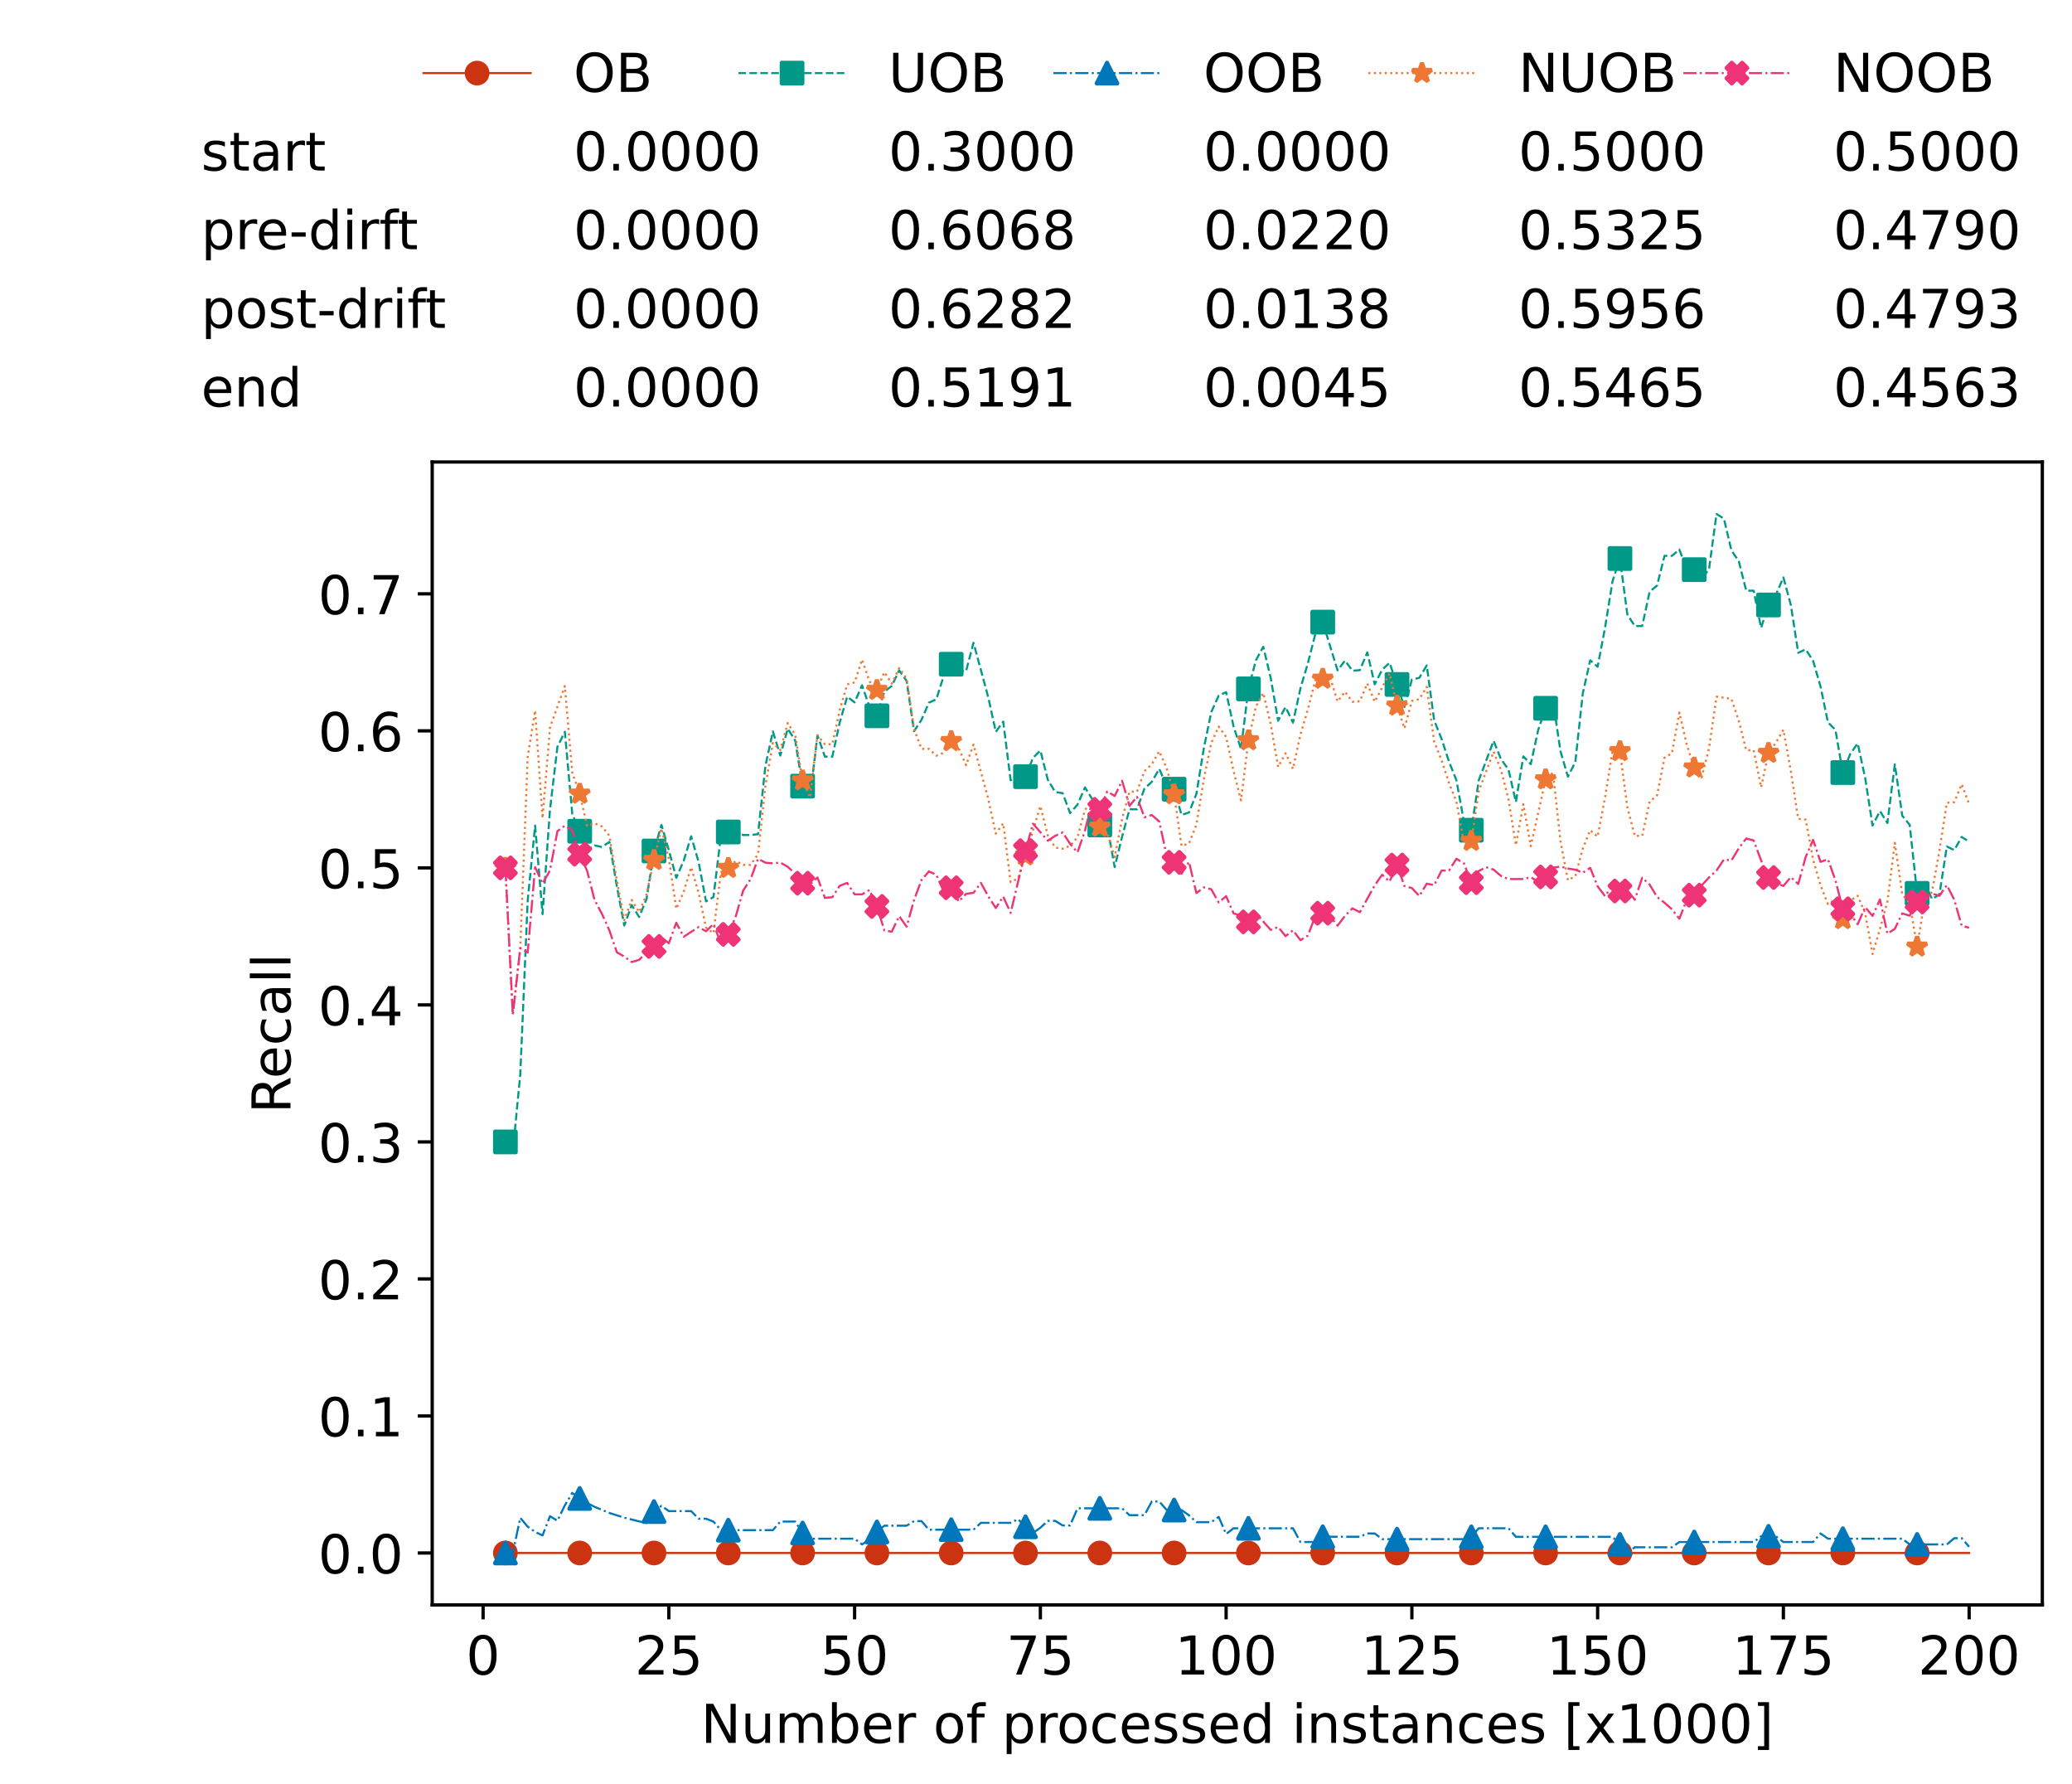 <?xml version="1.0" encoding="utf-8" standalone="no"?>
<!DOCTYPE svg PUBLIC "-//W3C//DTD SVG 1.1//EN"
  "http://www.w3.org/Graphics/SVG/1.1/DTD/svg11.dtd">
<!-- Created with matplotlib (https://matplotlib.org/) -->
<svg height="432.615pt" version="1.1" viewBox="0 0 502.65 432.615" width="502.65pt" xmlns="http://www.w3.org/2000/svg" xmlns:xlink="http://www.w3.org/1999/xlink">
 <defs>
  <style type="text/css">*{stroke-linecap:butt;stroke-linejoin:round;}</style>
 </defs>
 <g id="figure_1">
  <g id="patch_1">
   <path d="M 0 432.615 
L 502.65 432.615 
L 502.65 0 
L 0 0 
z
" style="fill:#ffffff;"/>
  </g>
  <g id="axes_1">
   <g id="patch_2">
    <path d="M 104.85 389.252 
L 495.45 389.252 
L 495.45 112.052 
L 104.85 112.052 
z
" style="fill:#ffffff;"/>
   </g>
   <g id="matplotlib.axis_1">
    <g id="xtick_1">
     <g id="line2d_1">
      <defs>
       <path d="M 0 0 
L 0 3.5 
" id="md89c20066b" style="stroke:#000000;stroke-width:0.8;"/>
      </defs>
      <g>
       <use style="stroke:#000000;stroke-width:0.8;" x="117.197" xlink:href="#md89c20066b" y="389.252"/>
      </g>
     </g>
     <g id="text_1">
      <!-- 0 -->
      <g transform="translate(113.061 406.13)scale(0.13 -0.13)">
       <defs>
        <path d="M 31.781 66.406 
Q 24.172 66.406 20.328 58.906 
Q 16.5 51.422 16.5 36.375 
Q 16.5 21.391 20.328 13.891 
Q 24.172 6.391 31.781 6.391 
Q 39.453 6.391 43.281 13.891 
Q 47.125 21.391 47.125 36.375 
Q 47.125 51.422 43.281 58.906 
Q 39.453 66.406 31.781 66.406 
z
M 31.781 74.219 
Q 44.047 74.219 50.516 64.516 
Q 56.984 54.828 56.984 36.375 
Q 56.984 17.969 50.516 8.266 
Q 44.047 -1.422 31.781 -1.422 
Q 19.531 -1.422 13.062 8.266 
Q 6.594 17.969 6.594 36.375 
Q 6.594 54.828 13.062 64.516 
Q 19.531 74.219 31.781 74.219 
z
" id="DejaVuSans-48"/>
       </defs>
       <use xlink:href="#DejaVuSans-48"/>
      </g>
     </g>
    </g>
    <g id="xtick_2">
     <g id="line2d_2">
      <g>
       <use style="stroke:#000000;stroke-width:0.8;" x="162.259" xlink:href="#md89c20066b" y="389.252"/>
      </g>
     </g>
     <g id="text_2">
      <!-- 25 -->
      <g transform="translate(153.988 406.13)scale(0.13 -0.13)">
       <defs>
        <path d="M 19.188 8.297 
L 53.609 8.297 
L 53.609 0 
L 7.328 0 
L 7.328 8.297 
Q 12.938 14.109 22.625 23.891 
Q 32.328 33.688 34.812 36.531 
Q 39.547 41.844 41.422 45.531 
Q 43.312 49.219 43.312 52.781 
Q 43.312 58.594 39.234 62.25 
Q 35.156 65.922 28.609 65.922 
Q 23.969 65.922 18.812 64.312 
Q 13.672 62.703 7.812 59.422 
L 7.812 69.391 
Q 13.766 71.781 18.938 73 
Q 24.125 74.219 28.422 74.219 
Q 39.75 74.219 46.484 68.547 
Q 53.219 62.891 53.219 53.422 
Q 53.219 48.922 51.531 44.891 
Q 49.859 40.875 45.406 35.406 
Q 44.188 33.984 37.641 27.219 
Q 31.109 20.453 19.188 8.297 
z
" id="DejaVuSans-50"/>
        <path d="M 10.797 72.906 
L 49.516 72.906 
L 49.516 64.594 
L 19.828 64.594 
L 19.828 46.734 
Q 21.969 47.469 24.109 47.828 
Q 26.266 48.188 28.422 48.188 
Q 40.625 48.188 47.75 41.5 
Q 54.891 34.812 54.891 23.391 
Q 54.891 11.625 47.562 5.094 
Q 40.234 -1.422 26.906 -1.422 
Q 22.312 -1.422 17.547 -0.641 
Q 12.797 0.141 7.719 1.703 
L 7.719 11.625 
Q 12.109 9.234 16.797 8.062 
Q 21.484 6.891 26.703 6.891 
Q 35.156 6.891 40.078 11.328 
Q 45.016 15.766 45.016 23.391 
Q 45.016 31 40.078 35.438 
Q 35.156 39.891 26.703 39.891 
Q 22.75 39.891 18.812 39.016 
Q 14.891 38.141 10.797 36.281 
z
" id="DejaVuSans-53"/>
       </defs>
       <use xlink:href="#DejaVuSans-50"/>
       <use x="63.623" xlink:href="#DejaVuSans-53"/>
      </g>
     </g>
    </g>
    <g id="xtick_3">
     <g id="line2d_3">
      <g>
       <use style="stroke:#000000;stroke-width:0.8;" x="207.322" xlink:href="#md89c20066b" y="389.252"/>
      </g>
     </g>
     <g id="text_3">
      <!-- 50 -->
      <g transform="translate(199.05 406.13)scale(0.13 -0.13)">
       <use xlink:href="#DejaVuSans-53"/>
       <use x="63.623" xlink:href="#DejaVuSans-48"/>
      </g>
     </g>
    </g>
    <g id="xtick_4">
     <g id="line2d_4">
      <g>
       <use style="stroke:#000000;stroke-width:0.8;" x="252.384" xlink:href="#md89c20066b" y="389.252"/>
      </g>
     </g>
     <g id="text_4">
      <!-- 75 -->
      <g transform="translate(244.113 406.13)scale(0.13 -0.13)">
       <defs>
        <path d="M 8.203 72.906 
L 55.078 72.906 
L 55.078 68.703 
L 28.609 0 
L 18.312 0 
L 43.219 64.594 
L 8.203 64.594 
z
" id="DejaVuSans-55"/>
       </defs>
       <use xlink:href="#DejaVuSans-55"/>
       <use x="63.623" xlink:href="#DejaVuSans-53"/>
      </g>
     </g>
    </g>
    <g id="xtick_5">
     <g id="line2d_5">
      <g>
       <use style="stroke:#000000;stroke-width:0.8;" x="297.446" xlink:href="#md89c20066b" y="389.252"/>
      </g>
     </g>
     <g id="text_5">
      <!-- 100 -->
      <g transform="translate(285.039 406.13)scale(0.13 -0.13)">
       <defs>
        <path d="M 12.406 8.297 
L 28.516 8.297 
L 28.516 63.922 
L 10.984 60.406 
L 10.984 69.391 
L 28.422 72.906 
L 38.281 72.906 
L 38.281 8.297 
L 54.391 8.297 
L 54.391 0 
L 12.406 0 
z
" id="DejaVuSans-49"/>
       </defs>
       <use xlink:href="#DejaVuSans-49"/>
       <use x="63.623" xlink:href="#DejaVuSans-48"/>
       <use x="127.246" xlink:href="#DejaVuSans-48"/>
      </g>
     </g>
    </g>
    <g id="xtick_6">
     <g id="line2d_6">
      <g>
       <use style="stroke:#000000;stroke-width:0.8;" x="342.509" xlink:href="#md89c20066b" y="389.252"/>
      </g>
     </g>
     <g id="text_6">
      <!-- 125 -->
      <g transform="translate(330.102 406.13)scale(0.13 -0.13)">
       <use xlink:href="#DejaVuSans-49"/>
       <use x="63.623" xlink:href="#DejaVuSans-50"/>
       <use x="127.246" xlink:href="#DejaVuSans-53"/>
      </g>
     </g>
    </g>
    <g id="xtick_7">
     <g id="line2d_7">
      <g>
       <use style="stroke:#000000;stroke-width:0.8;" x="387.571" xlink:href="#md89c20066b" y="389.252"/>
      </g>
     </g>
     <g id="text_7">
      <!-- 150 -->
      <g transform="translate(375.164 406.13)scale(0.13 -0.13)">
       <use xlink:href="#DejaVuSans-49"/>
       <use x="63.623" xlink:href="#DejaVuSans-53"/>
       <use x="127.246" xlink:href="#DejaVuSans-48"/>
      </g>
     </g>
    </g>
    <g id="xtick_8">
     <g id="line2d_8">
      <g>
       <use style="stroke:#000000;stroke-width:0.8;" x="432.633" xlink:href="#md89c20066b" y="389.252"/>
      </g>
     </g>
     <g id="text_8">
      <!-- 175 -->
      <g transform="translate(420.226 406.13)scale(0.13 -0.13)">
       <use xlink:href="#DejaVuSans-49"/>
       <use x="63.623" xlink:href="#DejaVuSans-55"/>
       <use x="127.246" xlink:href="#DejaVuSans-53"/>
      </g>
     </g>
    </g>
    <g id="xtick_9">
     <g id="line2d_9">
      <g>
       <use style="stroke:#000000;stroke-width:0.8;" x="477.695" xlink:href="#md89c20066b" y="389.252"/>
      </g>
     </g>
     <g id="text_9">
      <!-- 200 -->
      <g transform="translate(465.289 406.13)scale(0.13 -0.13)">
       <use xlink:href="#DejaVuSans-50"/>
       <use x="63.623" xlink:href="#DejaVuSans-48"/>
       <use x="127.246" xlink:href="#DejaVuSans-48"/>
      </g>
     </g>
    </g>
    <g id="text_10">
     <!-- Number of processed instances [x1000] -->
     <g transform="translate(170.025 422.711)scale(0.13 -0.13)">
      <defs>
       <path d="M 9.812 72.906 
L 23.094 72.906 
L 55.422 11.922 
L 55.422 72.906 
L 64.984 72.906 
L 64.984 0 
L 51.703 0 
L 19.391 60.984 
L 19.391 0 
L 9.812 0 
z
" id="DejaVuSans-78"/>
       <path d="M 8.5 21.578 
L 8.5 54.688 
L 17.484 54.688 
L 17.484 21.922 
Q 17.484 14.156 20.5 10.266 
Q 23.531 6.391 29.594 6.391 
Q 36.859 6.391 41.078 11.031 
Q 45.312 15.672 45.312 23.688 
L 45.312 54.688 
L 54.297 54.688 
L 54.297 0 
L 45.312 0 
L 45.312 8.406 
Q 42.047 3.422 37.719 1 
Q 33.406 -1.422 27.688 -1.422 
Q 18.266 -1.422 13.375 4.438 
Q 8.5 10.297 8.5 21.578 
z
M 31.109 56 
z
" id="DejaVuSans-117"/>
       <path d="M 52 44.188 
Q 55.375 50.25 60.062 53.125 
Q 64.75 56 71.094 56 
Q 79.641 56 84.281 50.016 
Q 88.922 44.047 88.922 33.016 
L 88.922 0 
L 79.891 0 
L 79.891 32.719 
Q 79.891 40.578 77.094 44.375 
Q 74.312 48.188 68.609 48.188 
Q 61.625 48.188 57.562 43.547 
Q 53.516 38.922 53.516 30.906 
L 53.516 0 
L 44.484 0 
L 44.484 32.719 
Q 44.484 40.625 41.703 44.406 
Q 38.922 48.188 33.109 48.188 
Q 26.219 48.188 22.156 43.531 
Q 18.109 38.875 18.109 30.906 
L 18.109 0 
L 9.078 0 
L 9.078 54.688 
L 18.109 54.688 
L 18.109 46.188 
Q 21.188 51.219 25.484 53.609 
Q 29.781 56 35.688 56 
Q 41.656 56 45.828 52.969 
Q 50 49.953 52 44.188 
z
" id="DejaVuSans-109"/>
       <path d="M 48.688 27.297 
Q 48.688 37.203 44.609 42.844 
Q 40.531 48.484 33.406 48.484 
Q 26.266 48.484 22.188 42.844 
Q 18.109 37.203 18.109 27.297 
Q 18.109 17.391 22.188 11.75 
Q 26.266 6.109 33.406 6.109 
Q 40.531 6.109 44.609 11.75 
Q 48.688 17.391 48.688 27.297 
z
M 18.109 46.391 
Q 20.953 51.266 25.266 53.625 
Q 29.594 56 35.594 56 
Q 45.562 56 51.781 48.094 
Q 58.016 40.188 58.016 27.297 
Q 58.016 14.406 51.781 6.484 
Q 45.562 -1.422 35.594 -1.422 
Q 29.594 -1.422 25.266 0.953 
Q 20.953 3.328 18.109 8.203 
L 18.109 0 
L 9.078 0 
L 9.078 75.984 
L 18.109 75.984 
z
" id="DejaVuSans-98"/>
       <path d="M 56.203 29.594 
L 56.203 25.203 
L 14.891 25.203 
Q 15.484 15.922 20.484 11.062 
Q 25.484 6.203 34.422 6.203 
Q 39.594 6.203 44.453 7.469 
Q 49.312 8.734 54.109 11.281 
L 54.109 2.781 
Q 49.266 0.734 44.188 -0.344 
Q 39.109 -1.422 33.891 -1.422 
Q 20.797 -1.422 13.156 6.188 
Q 5.516 13.812 5.516 26.812 
Q 5.516 40.234 12.766 48.109 
Q 20.016 56 32.328 56 
Q 43.359 56 49.781 48.891 
Q 56.203 41.797 56.203 29.594 
z
M 47.219 32.234 
Q 47.125 39.594 43.094 43.984 
Q 39.062 48.391 32.422 48.391 
Q 24.906 48.391 20.391 44.141 
Q 15.875 39.891 15.188 32.172 
z
" id="DejaVuSans-101"/>
       <path d="M 41.109 46.297 
Q 39.594 47.172 37.812 47.578 
Q 36.031 48 33.891 48 
Q 26.266 48 22.188 43.047 
Q 18.109 38.094 18.109 28.812 
L 18.109 0 
L 9.078 0 
L 9.078 54.688 
L 18.109 54.688 
L 18.109 46.188 
Q 20.953 51.172 25.484 53.578 
Q 30.031 56 36.531 56 
Q 37.453 56 38.578 55.875 
Q 39.703 55.766 41.062 55.516 
z
" id="DejaVuSans-114"/>
       <path id="DejaVuSans-32"/>
       <path d="M 30.609 48.391 
Q 23.391 48.391 19.188 42.75 
Q 14.984 37.109 14.984 27.297 
Q 14.984 17.484 19.156 11.844 
Q 23.344 6.203 30.609 6.203 
Q 37.797 6.203 41.984 11.859 
Q 46.188 17.531 46.188 27.297 
Q 46.188 37.016 41.984 42.703 
Q 37.797 48.391 30.609 48.391 
z
M 30.609 56 
Q 42.328 56 49.016 48.375 
Q 55.719 40.766 55.719 27.297 
Q 55.719 13.875 49.016 6.219 
Q 42.328 -1.422 30.609 -1.422 
Q 18.844 -1.422 12.172 6.219 
Q 5.516 13.875 5.516 27.297 
Q 5.516 40.766 12.172 48.375 
Q 18.844 56 30.609 56 
z
" id="DejaVuSans-111"/>
       <path d="M 37.109 75.984 
L 37.109 68.5 
L 28.516 68.5 
Q 23.688 68.5 21.797 66.547 
Q 19.922 64.594 19.922 59.516 
L 19.922 54.688 
L 34.719 54.688 
L 34.719 47.703 
L 19.922 47.703 
L 19.922 0 
L 10.891 0 
L 10.891 47.703 
L 2.297 47.703 
L 2.297 54.688 
L 10.891 54.688 
L 10.891 58.5 
Q 10.891 67.625 15.141 71.797 
Q 19.391 75.984 28.609 75.984 
z
" id="DejaVuSans-102"/>
       <path d="M 18.109 8.203 
L 18.109 -20.797 
L 9.078 -20.797 
L 9.078 54.688 
L 18.109 54.688 
L 18.109 46.391 
Q 20.953 51.266 25.266 53.625 
Q 29.594 56 35.594 56 
Q 45.562 56 51.781 48.094 
Q 58.016 40.188 58.016 27.297 
Q 58.016 14.406 51.781 6.484 
Q 45.562 -1.422 35.594 -1.422 
Q 29.594 -1.422 25.266 0.953 
Q 20.953 3.328 18.109 8.203 
z
M 48.688 27.297 
Q 48.688 37.203 44.609 42.844 
Q 40.531 48.484 33.406 48.484 
Q 26.266 48.484 22.188 42.844 
Q 18.109 37.203 18.109 27.297 
Q 18.109 17.391 22.188 11.75 
Q 26.266 6.109 33.406 6.109 
Q 40.531 6.109 44.609 11.75 
Q 48.688 17.391 48.688 27.297 
z
" id="DejaVuSans-112"/>
       <path d="M 48.781 52.594 
L 48.781 44.188 
Q 44.969 46.297 41.141 47.344 
Q 37.312 48.391 33.406 48.391 
Q 24.656 48.391 19.812 42.844 
Q 14.984 37.312 14.984 27.297 
Q 14.984 17.281 19.812 11.734 
Q 24.656 6.203 33.406 6.203 
Q 37.312 6.203 41.141 7.25 
Q 44.969 8.297 48.781 10.406 
L 48.781 2.094 
Q 45.016 0.344 40.984 -0.531 
Q 36.969 -1.422 32.422 -1.422 
Q 20.062 -1.422 12.781 6.344 
Q 5.516 14.109 5.516 27.297 
Q 5.516 40.672 12.859 48.328 
Q 20.219 56 33.016 56 
Q 37.156 56 41.109 55.141 
Q 45.062 54.297 48.781 52.594 
z
" id="DejaVuSans-99"/>
       <path d="M 44.281 53.078 
L 44.281 44.578 
Q 40.484 46.531 36.375 47.5 
Q 32.281 48.484 27.875 48.484 
Q 21.188 48.484 17.844 46.438 
Q 14.5 44.391 14.5 40.281 
Q 14.5 37.156 16.891 35.375 
Q 19.281 33.594 26.516 31.984 
L 29.594 31.297 
Q 39.156 29.25 43.188 25.516 
Q 47.219 21.781 47.219 15.094 
Q 47.219 7.469 41.188 3.016 
Q 35.156 -1.422 24.609 -1.422 
Q 20.219 -1.422 15.453 -0.562 
Q 10.688 0.297 5.422 2 
L 5.422 11.281 
Q 10.406 8.688 15.234 7.391 
Q 20.062 6.109 24.812 6.109 
Q 31.156 6.109 34.562 8.281 
Q 37.984 10.453 37.984 14.406 
Q 37.984 18.062 35.516 20.016 
Q 33.062 21.969 24.703 23.781 
L 21.578 24.516 
Q 13.234 26.266 9.516 29.906 
Q 5.812 33.547 5.812 39.891 
Q 5.812 47.609 11.281 51.797 
Q 16.75 56 26.812 56 
Q 31.781 56 36.172 55.266 
Q 40.578 54.547 44.281 53.078 
z
" id="DejaVuSans-115"/>
       <path d="M 45.406 46.391 
L 45.406 75.984 
L 54.391 75.984 
L 54.391 0 
L 45.406 0 
L 45.406 8.203 
Q 42.578 3.328 38.25 0.953 
Q 33.938 -1.422 27.875 -1.422 
Q 17.969 -1.422 11.734 6.484 
Q 5.516 14.406 5.516 27.297 
Q 5.516 40.188 11.734 48.094 
Q 17.969 56 27.875 56 
Q 33.938 56 38.25 53.625 
Q 42.578 51.266 45.406 46.391 
z
M 14.797 27.297 
Q 14.797 17.391 18.875 11.75 
Q 22.953 6.109 30.078 6.109 
Q 37.203 6.109 41.297 11.75 
Q 45.406 17.391 45.406 27.297 
Q 45.406 37.203 41.297 42.844 
Q 37.203 48.484 30.078 48.484 
Q 22.953 48.484 18.875 42.844 
Q 14.797 37.203 14.797 27.297 
z
" id="DejaVuSans-100"/>
       <path d="M 9.422 54.688 
L 18.406 54.688 
L 18.406 0 
L 9.422 0 
z
M 9.422 75.984 
L 18.406 75.984 
L 18.406 64.594 
L 9.422 64.594 
z
" id="DejaVuSans-105"/>
       <path d="M 54.891 33.016 
L 54.891 0 
L 45.906 0 
L 45.906 32.719 
Q 45.906 40.484 42.875 44.328 
Q 39.844 48.188 33.797 48.188 
Q 26.516 48.188 22.312 43.547 
Q 18.109 38.922 18.109 30.906 
L 18.109 0 
L 9.078 0 
L 9.078 54.688 
L 18.109 54.688 
L 18.109 46.188 
Q 21.344 51.125 25.703 53.562 
Q 30.078 56 35.797 56 
Q 45.219 56 50.047 50.172 
Q 54.891 44.344 54.891 33.016 
z
" id="DejaVuSans-110"/>
       <path d="M 18.312 70.219 
L 18.312 54.688 
L 36.812 54.688 
L 36.812 47.703 
L 18.312 47.703 
L 18.312 18.016 
Q 18.312 11.328 20.141 9.422 
Q 21.969 7.516 27.594 7.516 
L 36.812 7.516 
L 36.812 0 
L 27.594 0 
Q 17.188 0 13.234 3.875 
Q 9.281 7.766 9.281 18.016 
L 9.281 47.703 
L 2.688 47.703 
L 2.688 54.688 
L 9.281 54.688 
L 9.281 70.219 
z
" id="DejaVuSans-116"/>
       <path d="M 34.281 27.484 
Q 23.391 27.484 19.188 25 
Q 14.984 22.516 14.984 16.5 
Q 14.984 11.719 18.141 8.906 
Q 21.297 6.109 26.703 6.109 
Q 34.188 6.109 38.703 11.406 
Q 43.219 16.703 43.219 25.484 
L 43.219 27.484 
z
M 52.203 31.203 
L 52.203 0 
L 43.219 0 
L 43.219 8.297 
Q 40.141 3.328 35.547 0.953 
Q 30.953 -1.422 24.312 -1.422 
Q 15.922 -1.422 10.953 3.297 
Q 6 8.016 6 15.922 
Q 6 25.141 12.172 29.828 
Q 18.359 34.516 30.609 34.516 
L 43.219 34.516 
L 43.219 35.406 
Q 43.219 41.609 39.141 45 
Q 35.062 48.391 27.688 48.391 
Q 23 48.391 18.547 47.266 
Q 14.109 46.141 10.016 43.891 
L 10.016 52.203 
Q 14.938 54.109 19.578 55.047 
Q 24.219 56 28.609 56 
Q 40.484 56 46.344 49.844 
Q 52.203 43.703 52.203 31.203 
z
" id="DejaVuSans-97"/>
       <path d="M 8.594 75.984 
L 29.297 75.984 
L 29.297 69 
L 17.578 69 
L 17.578 -6.203 
L 29.297 -6.203 
L 29.297 -13.188 
L 8.594 -13.188 
z
" id="DejaVuSans-91"/>
       <path d="M 54.891 54.688 
L 35.109 28.078 
L 55.906 0 
L 45.312 0 
L 29.391 21.484 
L 13.484 0 
L 2.875 0 
L 24.125 28.609 
L 4.688 54.688 
L 15.281 54.688 
L 29.781 35.203 
L 44.281 54.688 
z
" id="DejaVuSans-120"/>
       <path d="M 30.422 75.984 
L 30.422 -13.188 
L 9.719 -13.188 
L 9.719 -6.203 
L 21.391 -6.203 
L 21.391 69 
L 9.719 69 
L 9.719 75.984 
z
" id="DejaVuSans-93"/>
      </defs>
      <use xlink:href="#DejaVuSans-78"/>
      <use x="74.805" xlink:href="#DejaVuSans-117"/>
      <use x="138.184" xlink:href="#DejaVuSans-109"/>
      <use x="235.596" xlink:href="#DejaVuSans-98"/>
      <use x="299.072" xlink:href="#DejaVuSans-101"/>
      <use x="360.596" xlink:href="#DejaVuSans-114"/>
      <use x="401.709" xlink:href="#DejaVuSans-32"/>
      <use x="433.496" xlink:href="#DejaVuSans-111"/>
      <use x="494.678" xlink:href="#DejaVuSans-102"/>
      <use x="529.883" xlink:href="#DejaVuSans-32"/>
      <use x="561.67" xlink:href="#DejaVuSans-112"/>
      <use x="625.146" xlink:href="#DejaVuSans-114"/>
      <use x="664.01" xlink:href="#DejaVuSans-111"/>
      <use x="725.191" xlink:href="#DejaVuSans-99"/>
      <use x="780.172" xlink:href="#DejaVuSans-101"/>
      <use x="841.695" xlink:href="#DejaVuSans-115"/>
      <use x="893.795" xlink:href="#DejaVuSans-115"/>
      <use x="945.895" xlink:href="#DejaVuSans-101"/>
      <use x="1007.418" xlink:href="#DejaVuSans-100"/>
      <use x="1070.895" xlink:href="#DejaVuSans-32"/>
      <use x="1102.682" xlink:href="#DejaVuSans-105"/>
      <use x="1130.465" xlink:href="#DejaVuSans-110"/>
      <use x="1193.844" xlink:href="#DejaVuSans-115"/>
      <use x="1245.943" xlink:href="#DejaVuSans-116"/>
      <use x="1285.152" xlink:href="#DejaVuSans-97"/>
      <use x="1346.432" xlink:href="#DejaVuSans-110"/>
      <use x="1409.811" xlink:href="#DejaVuSans-99"/>
      <use x="1464.791" xlink:href="#DejaVuSans-101"/>
      <use x="1526.314" xlink:href="#DejaVuSans-115"/>
      <use x="1578.414" xlink:href="#DejaVuSans-32"/>
      <use x="1610.201" xlink:href="#DejaVuSans-91"/>
      <use x="1649.215" xlink:href="#DejaVuSans-120"/>
      <use x="1708.395" xlink:href="#DejaVuSans-49"/>
      <use x="1772.018" xlink:href="#DejaVuSans-48"/>
      <use x="1835.641" xlink:href="#DejaVuSans-48"/>
      <use x="1899.264" xlink:href="#DejaVuSans-48"/>
      <use x="1962.887" xlink:href="#DejaVuSans-93"/>
     </g>
    </g>
   </g>
   <g id="matplotlib.axis_2">
    <g id="ytick_1">
     <g id="line2d_10">
      <defs>
       <path d="M 0 0 
L -3.5 0 
" id="m94f4448cfc" style="stroke:#000000;stroke-width:0.8;"/>
      </defs>
      <g>
       <use style="stroke:#000000;stroke-width:0.8;" x="104.85" xlink:href="#m94f4448cfc" y="376.652"/>
      </g>
     </g>
     <g id="text_11">
      <!-- 0.0 -->
      <g transform="translate(77.176 381.591)scale(0.13 -0.13)">
       <defs>
        <path d="M 10.688 12.406 
L 21 12.406 
L 21 0 
L 10.688 0 
z
" id="DejaVuSans-46"/>
       </defs>
       <use xlink:href="#DejaVuSans-48"/>
       <use x="63.623" xlink:href="#DejaVuSans-46"/>
       <use x="95.41" xlink:href="#DejaVuSans-48"/>
      </g>
     </g>
    </g>
    <g id="ytick_2">
     <g id="line2d_11">
      <g>
       <use style="stroke:#000000;stroke-width:0.8;" x="104.85" xlink:href="#m94f4448cfc" y="343.419"/>
      </g>
     </g>
     <g id="text_12">
      <!-- 0.1 -->
      <g transform="translate(77.176 348.358)scale(0.13 -0.13)">
       <use xlink:href="#DejaVuSans-48"/>
       <use x="63.623" xlink:href="#DejaVuSans-46"/>
       <use x="95.41" xlink:href="#DejaVuSans-49"/>
      </g>
     </g>
    </g>
    <g id="ytick_3">
     <g id="line2d_12">
      <g>
       <use style="stroke:#000000;stroke-width:0.8;" x="104.85" xlink:href="#m94f4448cfc" y="310.186"/>
      </g>
     </g>
     <g id="text_13">
      <!-- 0.2 -->
      <g transform="translate(77.176 315.125)scale(0.13 -0.13)">
       <use xlink:href="#DejaVuSans-48"/>
       <use x="63.623" xlink:href="#DejaVuSans-46"/>
       <use x="95.41" xlink:href="#DejaVuSans-50"/>
      </g>
     </g>
    </g>
    <g id="ytick_4">
     <g id="line2d_13">
      <g>
       <use style="stroke:#000000;stroke-width:0.8;" x="104.85" xlink:href="#m94f4448cfc" y="276.954"/>
      </g>
     </g>
     <g id="text_14">
      <!-- 0.3 -->
      <g transform="translate(77.176 281.893)scale(0.13 -0.13)">
       <defs>
        <path d="M 40.578 39.312 
Q 47.656 37.797 51.625 33 
Q 55.609 28.219 55.609 21.188 
Q 55.609 10.406 48.188 4.484 
Q 40.766 -1.422 27.094 -1.422 
Q 22.516 -1.422 17.656 -0.516 
Q 12.797 0.391 7.625 2.203 
L 7.625 11.719 
Q 11.719 9.328 16.594 8.109 
Q 21.484 6.891 26.812 6.891 
Q 36.078 6.891 40.938 10.547 
Q 45.797 14.203 45.797 21.188 
Q 45.797 27.641 41.281 31.266 
Q 36.766 34.906 28.719 34.906 
L 20.219 34.906 
L 20.219 43.016 
L 29.109 43.016 
Q 36.375 43.016 40.234 45.922 
Q 44.094 48.828 44.094 54.297 
Q 44.094 59.906 40.109 62.906 
Q 36.141 65.922 28.719 65.922 
Q 24.656 65.922 20.016 65.031 
Q 15.375 64.156 9.812 62.312 
L 9.812 71.094 
Q 15.438 72.656 20.344 73.438 
Q 25.25 74.219 29.594 74.219 
Q 40.828 74.219 47.359 69.109 
Q 53.906 64.016 53.906 55.328 
Q 53.906 49.266 50.438 45.094 
Q 46.969 40.922 40.578 39.312 
z
" id="DejaVuSans-51"/>
       </defs>
       <use xlink:href="#DejaVuSans-48"/>
       <use x="63.623" xlink:href="#DejaVuSans-46"/>
       <use x="95.41" xlink:href="#DejaVuSans-51"/>
      </g>
     </g>
    </g>
    <g id="ytick_5">
     <g id="line2d_14">
      <g>
       <use style="stroke:#000000;stroke-width:0.8;" x="104.85" xlink:href="#m94f4448cfc" y="243.721"/>
      </g>
     </g>
     <g id="text_15">
      <!-- 0.4 -->
      <g transform="translate(77.176 248.66)scale(0.13 -0.13)">
       <defs>
        <path d="M 37.797 64.312 
L 12.891 25.391 
L 37.797 25.391 
z
M 35.203 72.906 
L 47.609 72.906 
L 47.609 25.391 
L 58.016 25.391 
L 58.016 17.188 
L 47.609 17.188 
L 47.609 0 
L 37.797 0 
L 37.797 17.188 
L 4.891 17.188 
L 4.891 26.703 
z
" id="DejaVuSans-52"/>
       </defs>
       <use xlink:href="#DejaVuSans-48"/>
       <use x="63.623" xlink:href="#DejaVuSans-46"/>
       <use x="95.41" xlink:href="#DejaVuSans-52"/>
      </g>
     </g>
    </g>
    <g id="ytick_6">
     <g id="line2d_15">
      <g>
       <use style="stroke:#000000;stroke-width:0.8;" x="104.85" xlink:href="#m94f4448cfc" y="210.488"/>
      </g>
     </g>
     <g id="text_16">
      <!-- 0.5 -->
      <g transform="translate(77.176 215.427)scale(0.13 -0.13)">
       <use xlink:href="#DejaVuSans-48"/>
       <use x="63.623" xlink:href="#DejaVuSans-46"/>
       <use x="95.41" xlink:href="#DejaVuSans-53"/>
      </g>
     </g>
    </g>
    <g id="ytick_7">
     <g id="line2d_16">
      <g>
       <use style="stroke:#000000;stroke-width:0.8;" x="104.85" xlink:href="#m94f4448cfc" y="177.256"/>
      </g>
     </g>
     <g id="text_17">
      <!-- 0.6 -->
      <g transform="translate(77.176 182.195)scale(0.13 -0.13)">
       <defs>
        <path d="M 33.016 40.375 
Q 26.375 40.375 22.484 35.828 
Q 18.609 31.297 18.609 23.391 
Q 18.609 15.531 22.484 10.953 
Q 26.375 6.391 33.016 6.391 
Q 39.656 6.391 43.531 10.953 
Q 47.406 15.531 47.406 23.391 
Q 47.406 31.297 43.531 35.828 
Q 39.656 40.375 33.016 40.375 
z
M 52.594 71.297 
L 52.594 62.312 
Q 48.875 64.062 45.094 64.984 
Q 41.312 65.922 37.594 65.922 
Q 27.828 65.922 22.672 59.328 
Q 17.531 52.734 16.797 39.406 
Q 19.672 43.656 24.016 45.922 
Q 28.375 48.188 33.594 48.188 
Q 44.578 48.188 50.953 41.516 
Q 57.328 34.859 57.328 23.391 
Q 57.328 12.156 50.688 5.359 
Q 44.047 -1.422 33.016 -1.422 
Q 20.359 -1.422 13.672 8.266 
Q 6.984 17.969 6.984 36.375 
Q 6.984 53.656 15.188 63.938 
Q 23.391 74.219 37.203 74.219 
Q 40.922 74.219 44.703 73.484 
Q 48.484 72.75 52.594 71.297 
z
" id="DejaVuSans-54"/>
       </defs>
       <use xlink:href="#DejaVuSans-48"/>
       <use x="63.623" xlink:href="#DejaVuSans-46"/>
       <use x="95.41" xlink:href="#DejaVuSans-54"/>
      </g>
     </g>
    </g>
    <g id="ytick_8">
     <g id="line2d_17">
      <g>
       <use style="stroke:#000000;stroke-width:0.8;" x="104.85" xlink:href="#m94f4448cfc" y="144.023"/>
      </g>
     </g>
     <g id="text_18">
      <!-- 0.7 -->
      <g transform="translate(77.176 148.962)scale(0.13 -0.13)">
       <use xlink:href="#DejaVuSans-48"/>
       <use x="63.623" xlink:href="#DejaVuSans-46"/>
       <use x="95.41" xlink:href="#DejaVuSans-55"/>
      </g>
     </g>
    </g>
    <g id="text_19">
     <!-- Recall -->
     <g transform="translate(70.472 270.044)rotate(-90)scale(0.13 -0.13)">
      <defs>
       <path d="M 44.391 34.188 
Q 47.562 33.109 50.562 29.594 
Q 53.562 26.078 56.594 19.922 
L 66.609 0 
L 56 0 
L 46.688 18.703 
Q 43.062 26.031 39.672 28.422 
Q 36.281 30.812 30.422 30.812 
L 19.672 30.812 
L 19.672 0 
L 9.812 0 
L 9.812 72.906 
L 32.078 72.906 
Q 44.578 72.906 50.734 67.672 
Q 56.891 62.453 56.891 51.906 
Q 56.891 45.016 53.688 40.469 
Q 50.484 35.938 44.391 34.188 
z
M 19.672 64.797 
L 19.672 38.922 
L 32.078 38.922 
Q 39.203 38.922 42.844 42.219 
Q 46.484 45.516 46.484 51.906 
Q 46.484 58.297 42.844 61.547 
Q 39.203 64.797 32.078 64.797 
z
" id="DejaVuSans-82"/>
       <path d="M 9.422 75.984 
L 18.406 75.984 
L 18.406 0 
L 9.422 0 
z
" id="DejaVuSans-108"/>
      </defs>
      <use xlink:href="#DejaVuSans-82"/>
      <use x="64.982" xlink:href="#DejaVuSans-101"/>
      <use x="126.506" xlink:href="#DejaVuSans-99"/>
      <use x="181.486" xlink:href="#DejaVuSans-97"/>
      <use x="242.766" xlink:href="#DejaVuSans-108"/>
      <use x="270.549" xlink:href="#DejaVuSans-108"/>
     </g>
    </g>
   </g>
   <g id="line2d_18"/>
   <g id="line2d_19"/>
   <g id="line2d_20"/>
   <g id="line2d_21"/>
   <g id="line2d_22"/>
   <g id="line2d_23">
    <path clip-path="url(#p4240daaf65)" d="M 122.605 376.652 
L 477.695 376.652 
L 477.695 376.652 
" style="fill:none;stroke:#cc3311;stroke-linecap:square;stroke-width:0.5;"/>
    <defs>
     <path d="M 0 2.5 
C 0.663 2.5 1.299 2.237 1.768 1.768 
C 2.237 1.299 2.5 0.663 2.5 0 
C 2.5 -0.663 2.237 -1.299 1.768 -1.768 
C 1.299 -2.237 0.663 -2.5 0 -2.5 
C -0.663 -2.5 -1.299 -2.237 -1.768 -1.768 
C -2.237 -1.299 -2.5 -0.663 -2.5 0 
C -2.5 0.663 -2.237 1.299 -1.768 1.768 
C -1.299 2.237 -0.663 2.5 0 2.5 
z
" id="medcf741942" style="stroke:#cc3311;"/>
    </defs>
    <g clip-path="url(#p4240daaf65)">
     <use style="fill:#cc3311;stroke:#cc3311;" x="122.605" xlink:href="#medcf741942" y="376.652"/>
     <use style="fill:#cc3311;stroke:#cc3311;" x="140.629" xlink:href="#medcf741942" y="376.652"/>
     <use style="fill:#cc3311;stroke:#cc3311;" x="158.654" xlink:href="#medcf741942" y="376.652"/>
     <use style="fill:#cc3311;stroke:#cc3311;" x="176.679" xlink:href="#medcf741942" y="376.652"/>
     <use style="fill:#cc3311;stroke:#cc3311;" x="194.704" xlink:href="#medcf741942" y="376.652"/>
     <use style="fill:#cc3311;stroke:#cc3311;" x="212.729" xlink:href="#medcf741942" y="376.652"/>
     <use style="fill:#cc3311;stroke:#cc3311;" x="230.754" xlink:href="#medcf741942" y="376.652"/>
     <use style="fill:#cc3311;stroke:#cc3311;" x="248.779" xlink:href="#medcf741942" y="376.652"/>
     <use style="fill:#cc3311;stroke:#cc3311;" x="266.804" xlink:href="#medcf741942" y="376.652"/>
     <use style="fill:#cc3311;stroke:#cc3311;" x="284.829" xlink:href="#medcf741942" y="376.652"/>
     <use style="fill:#cc3311;stroke:#cc3311;" x="302.854" xlink:href="#medcf741942" y="376.652"/>
     <use style="fill:#cc3311;stroke:#cc3311;" x="320.879" xlink:href="#medcf741942" y="376.652"/>
     <use style="fill:#cc3311;stroke:#cc3311;" x="338.904" xlink:href="#medcf741942" y="376.652"/>
     <use style="fill:#cc3311;stroke:#cc3311;" x="356.928" xlink:href="#medcf741942" y="376.652"/>
     <use style="fill:#cc3311;stroke:#cc3311;" x="374.953" xlink:href="#medcf741942" y="376.652"/>
     <use style="fill:#cc3311;stroke:#cc3311;" x="392.978" xlink:href="#medcf741942" y="376.652"/>
     <use style="fill:#cc3311;stroke:#cc3311;" x="411.003" xlink:href="#medcf741942" y="376.652"/>
     <use style="fill:#cc3311;stroke:#cc3311;" x="429.028" xlink:href="#medcf741942" y="376.652"/>
     <use style="fill:#cc3311;stroke:#cc3311;" x="447.053" xlink:href="#medcf741942" y="376.652"/>
     <use style="fill:#cc3311;stroke:#cc3311;" x="465.078" xlink:href="#medcf741942" y="376.652"/>
    </g>
   </g>
   <g id="line2d_24"/>
   <g id="line2d_25"/>
   <g id="line2d_26"/>
   <g id="line2d_27"/>
   <g id="line2d_28">
    <path clip-path="url(#p4240daaf65)" d="M 122.605 276.954 
L 124.407 279.328 
L 126.21 260.642 
L 128.012 218.431 
L 129.815 200.226 
L 131.617 221.718 
L 133.419 196.376 
L 135.222 181.146 
L 137.024 177.483 
L 138.827 197.4 
L 140.629 201.611 
L 142.432 206.127 
L 144.234 205.042 
L 146.037 205.431 
L 147.839 204.186 
L 149.642 214.965 
L 151.444 224.476 
L 153.247 219.503 
L 155.049 222.392 
L 156.852 218.021 
L 158.654 206.389 
L 160.457 200.059 
L 162.259 206.218 
L 164.062 212.907 
L 165.864 208.753 
L 167.667 202.819 
L 169.469 209.05 
L 171.272 218.617 
L 173.074 217.578 
L 174.877 202.808 
L 176.679 201.786 
L 178.482 201.597 
L 180.284 202.52 
L 182.087 202.52 
L 183.889 202.322 
L 185.692 185.706 
L 187.494 177.398 
L 189.297 183.251 
L 191.099 176.733 
L 192.902 179.586 
L 194.704 190.663 
L 196.507 193.433 
L 198.309 178.327 
L 200.112 183.506 
L 201.914 183.506 
L 203.717 175.198 
L 205.519 168.967 
L 207.322 170.352 
L 209.124 166.197 
L 210.927 171.473 
L 212.729 173.603 
L 214.532 167.749 
L 216.334 166.365 
L 218.137 162.588 
L 219.939 165.16 
L 221.742 177.345 
L 223.544 174.576 
L 225.347 170.422 
L 227.149 169.591 
L 228.952 163.867 
L 230.754 161.098 
L 232.557 162.76 
L 234.359 162.76 
L 236.162 155.902 
L 239.767 169.195 
L 241.569 177.503 
L 243.372 175.011 
L 245.174 189.253 
L 246.976 188.363 
L 248.779 188.363 
L 250.581 183.832 
L 252.384 182.021 
L 254.186 189.121 
L 255.989 192.088 
L 257.791 192.365 
L 259.594 197.211 
L 261.396 195.134 
L 263.199 190.98 
L 265.001 193.85 
L 266.804 200.081 
L 268.606 200.337 
L 270.409 210.307 
L 272.211 202.922 
L 274.014 196.275 
L 275.816 196.275 
L 277.619 191.29 
L 279.421 189.629 
L 281.224 186.464 
L 283.026 190.618 
L 284.829 191.409 
L 286.631 197.64 
L 288.434 197.059 
L 290.236 192.549 
L 292.039 181.471 
L 293.841 172.702 
L 295.644 168.707 
L 297.446 167.876 
L 299.249 176.185 
L 301.051 181.623 
L 302.854 167.083 
L 304.656 160.181 
L 306.459 156.858 
L 308.261 164.411 
L 310.064 174.796 
L 311.866 171.473 
L 313.669 175.271 
L 315.471 166.963 
L 317.274 160.87 
L 319.076 153.808 
L 320.879 150.886 
L 324.484 162.593 
L 326.286 160.22 
L 328.089 162.669 
L 329.891 162.538 
L 331.694 158.224 
L 333.496 165.978 
L 335.299 162.417 
L 337.101 160.756 
L 340.706 171.477 
L 342.509 164.83 
L 344.311 164.399 
L 346.114 161.398 
L 347.916 174.691 
L 349.719 179.202 
L 351.521 184.74 
L 353.324 189.25 
L 355.126 199.22 
L 356.928 201.351 
L 358.731 189.266 
L 362.336 179.672 
L 364.138 184.146 
L 365.941 186.627 
L 367.743 194.52 
L 369.546 183.443 
L 371.348 185.342 
L 373.151 177.033 
L 374.953 171.786 
L 376.756 170.111 
L 378.558 182.195 
L 380.361 188.367 
L 382.163 184.816 
L 383.966 168.2 
L 385.768 160.129 
L 387.571 161.712 
L 389.373 152.217 
L 391.176 141.001 
L 392.978 135.462 
L 394.781 149.057 
L 396.583 151.826 
L 398.386 151.826 
L 400.188 143.518 
L 401.991 142.008 
L 403.793 134.807 
L 405.596 134.807 
L 407.398 133.274 
L 409.201 138.161 
L 411.003 138.161 
L 412.806 140.534 
L 414.608 137.945 
L 416.411 124.652 
L 418.213 125.802 
L 420.016 133.471 
L 421.818 136.142 
L 423.621 143.263 
L 425.423 143.263 
L 427.226 152.264 
L 429.028 146.725 
L 430.831 144.207 
L 432.633 140.053 
L 434.436 146.7 
L 436.238 158.331 
L 438.041 157.492 
L 439.843 160.261 
L 441.646 166.492 
L 443.448 175.227 
L 445.251 176.986 
L 447.053 187.371 
L 448.856 182.861 
L 450.658 180.289 
L 452.461 188.598 
L 454.263 200.229 
L 456.066 196.714 
L 457.868 199.622 
L 459.671 185.379 
L 461.473 197.842 
L 463.276 200.057 
L 465.078 216.673 
L 466.881 213.904 
L 468.683 218.058 
L 470.485 216.95 
L 472.288 205.319 
L 474.09 206.158 
L 475.893 202.993 
L 477.695 204.147 
L 477.695 204.147 
" style="fill:none;stroke:#009988;stroke-dasharray:1.85,0.8;stroke-dashoffset:0;stroke-width:0.5;"/>
    <defs>
     <path d="M -2.5 2.5 
L 2.5 2.5 
L 2.5 -2.5 
L -2.5 -2.5 
z
" id="mac8e4e3c10" style="stroke:#009988;stroke-linejoin:miter;"/>
    </defs>
    <g clip-path="url(#p4240daaf65)">
     <use style="fill:#009988;stroke:#009988;stroke-linejoin:miter;" x="122.605" xlink:href="#mac8e4e3c10" y="276.954"/>
     <use style="fill:#009988;stroke:#009988;stroke-linejoin:miter;" x="140.629" xlink:href="#mac8e4e3c10" y="201.611"/>
     <use style="fill:#009988;stroke:#009988;stroke-linejoin:miter;" x="158.654" xlink:href="#mac8e4e3c10" y="206.389"/>
     <use style="fill:#009988;stroke:#009988;stroke-linejoin:miter;" x="176.679" xlink:href="#mac8e4e3c10" y="201.786"/>
     <use style="fill:#009988;stroke:#009988;stroke-linejoin:miter;" x="194.704" xlink:href="#mac8e4e3c10" y="190.663"/>
     <use style="fill:#009988;stroke:#009988;stroke-linejoin:miter;" x="212.729" xlink:href="#mac8e4e3c10" y="173.603"/>
     <use style="fill:#009988;stroke:#009988;stroke-linejoin:miter;" x="230.754" xlink:href="#mac8e4e3c10" y="161.098"/>
     <use style="fill:#009988;stroke:#009988;stroke-linejoin:miter;" x="248.779" xlink:href="#mac8e4e3c10" y="188.363"/>
     <use style="fill:#009988;stroke:#009988;stroke-linejoin:miter;" x="266.804" xlink:href="#mac8e4e3c10" y="200.081"/>
     <use style="fill:#009988;stroke:#009988;stroke-linejoin:miter;" x="284.829" xlink:href="#mac8e4e3c10" y="191.409"/>
     <use style="fill:#009988;stroke:#009988;stroke-linejoin:miter;" x="302.854" xlink:href="#mac8e4e3c10" y="167.083"/>
     <use style="fill:#009988;stroke:#009988;stroke-linejoin:miter;" x="320.879" xlink:href="#mac8e4e3c10" y="150.886"/>
     <use style="fill:#009988;stroke:#009988;stroke-linejoin:miter;" x="338.904" xlink:href="#mac8e4e3c10" y="166.003"/>
     <use style="fill:#009988;stroke:#009988;stroke-linejoin:miter;" x="356.928" xlink:href="#mac8e4e3c10" y="201.351"/>
     <use style="fill:#009988;stroke:#009988;stroke-linejoin:miter;" x="374.953" xlink:href="#mac8e4e3c10" y="171.786"/>
     <use style="fill:#009988;stroke:#009988;stroke-linejoin:miter;" x="392.978" xlink:href="#mac8e4e3c10" y="135.462"/>
     <use style="fill:#009988;stroke:#009988;stroke-linejoin:miter;" x="411.003" xlink:href="#mac8e4e3c10" y="138.161"/>
     <use style="fill:#009988;stroke:#009988;stroke-linejoin:miter;" x="429.028" xlink:href="#mac8e4e3c10" y="146.725"/>
     <use style="fill:#009988;stroke:#009988;stroke-linejoin:miter;" x="447.053" xlink:href="#mac8e4e3c10" y="187.371"/>
     <use style="fill:#009988;stroke:#009988;stroke-linejoin:miter;" x="465.078" xlink:href="#mac8e4e3c10" y="216.673"/>
    </g>
   </g>
   <g id="line2d_29"/>
   <g id="line2d_30"/>
   <g id="line2d_31"/>
   <g id="line2d_32"/>
   <g id="line2d_33">
    <path clip-path="url(#p4240daaf65)" d="M 122.605 376.652 
L 124.407 376.652 
L 126.21 368.131 
L 128.012 370.261 
L 129.815 371.539 
L 131.617 372.391 
L 133.419 367.725 
L 135.222 368.841 
L 137.024 365.093 
L 138.827 362.095 
L 140.629 363.418 
L 142.432 364.521 
L 144.234 365.454 
L 147.839 366.947 
L 151.444 368.089 
L 155.049 368.99 
L 156.852 369.373 
L 158.654 366.604 
L 160.457 365.219 
L 162.259 366.497 
L 167.667 366.497 
L 169.469 368.344 
L 171.272 368.344 
L 173.074 369.036 
L 174.877 371.113 
L 187.494 371.113 
L 189.297 369.036 
L 192.902 369.036 
L 194.704 371.805 
L 196.507 373.19 
L 207.322 373.19 
L 209.124 374.575 
L 210.927 373.388 
L 212.729 371.542 
L 214.532 370.031 
L 219.939 370.031 
L 221.742 368.923 
L 223.544 368.923 
L 225.347 371 
L 236.162 371 
L 237.964 369.339 
L 245.174 369.339 
L 246.976 368.449 
L 248.779 370.295 
L 250.581 371.805 
L 252.384 370.527 
L 254.186 368.866 
L 255.989 368.866 
L 257.791 369.973 
L 259.594 369.973 
L 261.396 365.819 
L 272.211 365.819 
L 274.014 367.481 
L 277.619 367.481 
L 279.421 364.158 
L 281.224 364.158 
L 283.026 366.235 
L 286.631 366.235 
L 288.434 367.513 
L 290.236 369.174 
L 293.841 369.174 
L 295.644 367.896 
L 297.446 372.05 
L 299.249 370.666 
L 313.669 370.666 
L 315.471 373.989 
L 319.076 373.989 
L 320.879 372.711 
L 329.891 372.711 
L 331.694 371.912 
L 333.496 371.912 
L 335.299 373.297 
L 355.126 373.297 
L 356.928 372.729 
L 358.731 370.651 
L 365.941 370.651 
L 367.743 372.729 
L 391.176 372.729 
L 392.978 374.575 
L 394.781 376.652 
L 396.583 375.267 
L 405.596 375.267 
L 407.398 373.989 
L 425.423 373.989 
L 427.226 372.604 
L 430.831 372.604 
L 432.633 373.989 
L 439.843 373.989 
L 441.646 371.912 
L 443.448 373.19 
L 461.473 373.19 
L 463.276 374.575 
L 472.288 374.575 
L 474.09 373.064 
L 475.893 373.064 
L 477.695 375.141 
L 477.695 375.141 
" style="fill:none;stroke:#0077bb;stroke-dasharray:3.2,0.8,0.5,0.8;stroke-dashoffset:0;stroke-width:0.5;"/>
    <defs>
     <path d="M 0 -2.5 
L -2.5 2.5 
L 2.5 2.5 
z
" id="m72b8e26dcb" style="stroke:#0077bb;stroke-linejoin:miter;"/>
    </defs>
    <g clip-path="url(#p4240daaf65)">
     <use style="fill:#0077bb;stroke:#0077bb;stroke-linejoin:miter;" x="122.605" xlink:href="#m72b8e26dcb" y="376.652"/>
     <use style="fill:#0077bb;stroke:#0077bb;stroke-linejoin:miter;" x="140.629" xlink:href="#m72b8e26dcb" y="363.418"/>
     <use style="fill:#0077bb;stroke:#0077bb;stroke-linejoin:miter;" x="158.654" xlink:href="#m72b8e26dcb" y="366.604"/>
     <use style="fill:#0077bb;stroke:#0077bb;stroke-linejoin:miter;" x="176.679" xlink:href="#m72b8e26dcb" y="371.113"/>
     <use style="fill:#0077bb;stroke:#0077bb;stroke-linejoin:miter;" x="194.704" xlink:href="#m72b8e26dcb" y="371.805"/>
     <use style="fill:#0077bb;stroke:#0077bb;stroke-linejoin:miter;" x="212.729" xlink:href="#m72b8e26dcb" y="371.542"/>
     <use style="fill:#0077bb;stroke:#0077bb;stroke-linejoin:miter;" x="230.754" xlink:href="#m72b8e26dcb" y="371"/>
     <use style="fill:#0077bb;stroke:#0077bb;stroke-linejoin:miter;" x="248.779" xlink:href="#m72b8e26dcb" y="370.295"/>
     <use style="fill:#0077bb;stroke:#0077bb;stroke-linejoin:miter;" x="266.804" xlink:href="#m72b8e26dcb" y="365.819"/>
     <use style="fill:#0077bb;stroke:#0077bb;stroke-linejoin:miter;" x="284.829" xlink:href="#m72b8e26dcb" y="366.235"/>
     <use style="fill:#0077bb;stroke:#0077bb;stroke-linejoin:miter;" x="302.854" xlink:href="#m72b8e26dcb" y="370.666"/>
     <use style="fill:#0077bb;stroke:#0077bb;stroke-linejoin:miter;" x="320.879" xlink:href="#m72b8e26dcb" y="372.711"/>
     <use style="fill:#0077bb;stroke:#0077bb;stroke-linejoin:miter;" x="338.904" xlink:href="#m72b8e26dcb" y="373.297"/>
     <use style="fill:#0077bb;stroke:#0077bb;stroke-linejoin:miter;" x="356.928" xlink:href="#m72b8e26dcb" y="372.729"/>
     <use style="fill:#0077bb;stroke:#0077bb;stroke-linejoin:miter;" x="374.953" xlink:href="#m72b8e26dcb" y="372.729"/>
     <use style="fill:#0077bb;stroke:#0077bb;stroke-linejoin:miter;" x="392.978" xlink:href="#m72b8e26dcb" y="374.575"/>
     <use style="fill:#0077bb;stroke:#0077bb;stroke-linejoin:miter;" x="411.003" xlink:href="#m72b8e26dcb" y="373.989"/>
     <use style="fill:#0077bb;stroke:#0077bb;stroke-linejoin:miter;" x="429.028" xlink:href="#m72b8e26dcb" y="372.604"/>
     <use style="fill:#0077bb;stroke:#0077bb;stroke-linejoin:miter;" x="447.053" xlink:href="#m72b8e26dcb" y="373.19"/>
     <use style="fill:#0077bb;stroke:#0077bb;stroke-linejoin:miter;" x="465.078" xlink:href="#m72b8e26dcb" y="374.575"/>
    </g>
   </g>
   <g id="line2d_34"/>
   <g id="line2d_35"/>
   <g id="line2d_36"/>
   <g id="line2d_37"/>
   <g id="line2d_38">
    <path clip-path="url(#p4240daaf65)" d="M 122.605 210.488 
L 124.407 246.095 
L 126.21 229.965 
L 128.012 183.555 
L 129.815 172.326 
L 131.617 198.467 
L 133.419 176.447 
L 137.024 166.388 
L 138.827 187.415 
L 140.629 192.534 
L 142.432 200.324 
L 144.234 199.686 
L 146.037 200.457 
L 147.839 202.708 
L 149.642 213.58 
L 151.444 223.172 
L 153.247 218.272 
L 155.049 221.226 
L 156.852 216.912 
L 158.654 208.604 
L 160.457 200.889 
L 162.259 208.326 
L 164.062 220.411 
L 165.864 216.257 
L 167.667 210.322 
L 169.469 216.553 
L 171.272 224.945 
L 173.074 226.33 
L 174.877 211.56 
L 176.679 210.538 
L 178.482 208.838 
L 180.284 209.761 
L 182.087 209.761 
L 183.889 207.19 
L 185.692 190.573 
L 187.494 180.188 
L 189.297 181.888 
L 191.099 175.369 
L 192.902 178.222 
L 194.704 189.3 
L 196.507 193.454 
L 198.309 178.348 
L 200.112 180.506 
L 201.914 180.506 
L 203.717 172.198 
L 205.519 165.967 
L 207.322 165.505 
L 209.124 159.966 
L 210.927 165.241 
L 212.729 167.372 
L 214.532 163.029 
L 216.334 165.798 
L 218.137 162.022 
L 219.939 164.593 
L 221.742 176.779 
L 223.544 181.625 
L 225.347 181.625 
L 227.149 183.287 
L 228.952 182.548 
L 230.754 179.779 
L 232.557 181.44 
L 234.359 185.595 
L 236.162 180.583 
L 239.767 193.876 
L 241.569 202.184 
L 243.372 199.692 
L 245.174 213.935 
L 246.976 213.044 
L 248.779 207.506 
L 252.384 195.499 
L 254.186 202.598 
L 255.989 205.565 
L 257.791 205.842 
L 259.594 205.15 
L 261.396 203.073 
L 263.199 196.426 
L 265.001 194.312 
L 266.804 200.543 
L 268.606 202.077 
L 270.409 207.892 
L 272.211 198.661 
L 274.014 192.014 
L 275.816 192.014 
L 277.619 187.03 
L 279.421 185.368 
L 281.224 182.203 
L 283.026 186.357 
L 284.829 192.687 
L 286.631 205.149 
L 288.434 204.568 
L 290.236 200.058 
L 292.039 188.981 
L 293.841 180.211 
L 295.644 176.217 
L 297.446 178.709 
L 299.249 187.017 
L 301.051 194.117 
L 302.854 179.578 
L 304.656 171.397 
L 306.459 168.074 
L 308.261 175.627 
L 310.064 186.012 
L 311.866 182.689 
L 313.669 186.487 
L 315.471 178.179 
L 317.274 172.086 
L 319.076 165.024 
L 322.681 164.281 
L 324.484 170.135 
L 326.286 167.761 
L 328.089 170.211 
L 329.891 170.079 
L 331.694 165.765 
L 333.496 170.196 
L 337.101 163.312 
L 338.904 171.183 
L 340.706 176.657 
L 342.509 170.01 
L 344.311 169.579 
L 346.114 166.578 
L 347.916 179.871 
L 349.719 184.382 
L 351.521 189.92 
L 353.324 194.43 
L 355.126 204.4 
L 356.928 203.974 
L 358.731 191.89 
L 362.336 182.296 
L 364.138 186.769 
L 365.941 193.783 
L 367.743 204.999 
L 369.546 195.029 
L 371.348 205.236 
L 374.953 189.057 
L 376.756 187.381 
L 378.558 203.998 
L 380.361 213.493 
L 382.163 212.499 
L 383.966 205.852 
L 385.768 201.342 
L 387.571 202.924 
L 389.373 193.429 
L 391.176 182.213 
L 392.978 182.213 
L 394.781 195.809 
L 396.583 202.732 
L 398.386 202.732 
L 400.188 194.424 
L 401.991 192.913 
L 403.793 183.774 
L 405.596 182.667 
L 407.398 172.825 
L 409.201 180.644 
L 411.003 186.183 
L 412.806 188.557 
L 414.608 181.435 
L 416.411 168.973 
L 420.016 169.484 
L 421.818 174.825 
L 423.621 181.947 
L 425.423 181.947 
L 427.226 190.947 
L 429.028 182.639 
L 430.831 180.121 
L 432.633 177.006 
L 434.436 186.976 
L 436.238 198.607 
L 438.041 198.775 
L 439.843 208.468 
L 441.646 214.699 
L 443.448 219.279 
L 445.251 218.106 
L 447.053 222.952 
L 448.856 218.442 
L 450.658 217.255 
L 452.461 221.41 
L 454.263 231.379 
L 456.066 225.308 
L 457.868 218.661 
L 459.671 204.419 
L 461.473 216.881 
L 463.276 219.097 
L 465.078 229.62 
L 466.881 218.543 
L 468.683 216.317 
L 470.485 206.348 
L 472.288 194.716 
L 474.09 194.548 
L 475.893 190.196 
L 477.695 195.043 
L 477.695 195.043 
" style="fill:none;stroke:#ee7733;stroke-dasharray:0.5,0.825;stroke-dashoffset:0;stroke-width:0.5;"/>
    <defs>
     <path d="M 0 -2.5 
L -0.561 -0.773 
L -2.378 -0.773 
L -0.908 0.295 
L -1.469 2.023 
L -0 0.955 
L 1.469 2.023 
L 0.908 0.295 
L 2.378 -0.773 
L 0.561 -0.773 
z
" id="m9366347304" style="stroke:#ee7733;stroke-linejoin:bevel;"/>
    </defs>
    <g clip-path="url(#p4240daaf65)">
     <use style="fill:#ee7733;stroke:#ee7733;stroke-linejoin:bevel;" x="122.605" xlink:href="#m9366347304" y="210.488"/>
     <use style="fill:#ee7733;stroke:#ee7733;stroke-linejoin:bevel;" x="140.629" xlink:href="#m9366347304" y="192.534"/>
     <use style="fill:#ee7733;stroke:#ee7733;stroke-linejoin:bevel;" x="158.654" xlink:href="#m9366347304" y="208.604"/>
     <use style="fill:#ee7733;stroke:#ee7733;stroke-linejoin:bevel;" x="176.679" xlink:href="#m9366347304" y="210.538"/>
     <use style="fill:#ee7733;stroke:#ee7733;stroke-linejoin:bevel;" x="194.704" xlink:href="#m9366347304" y="189.3"/>
     <use style="fill:#ee7733;stroke:#ee7733;stroke-linejoin:bevel;" x="212.729" xlink:href="#m9366347304" y="167.372"/>
     <use style="fill:#ee7733;stroke:#ee7733;stroke-linejoin:bevel;" x="230.754" xlink:href="#m9366347304" y="179.779"/>
     <use style="fill:#ee7733;stroke:#ee7733;stroke-linejoin:bevel;" x="248.779" xlink:href="#m9366347304" y="207.506"/>
     <use style="fill:#ee7733;stroke:#ee7733;stroke-linejoin:bevel;" x="266.804" xlink:href="#m9366347304" y="200.543"/>
     <use style="fill:#ee7733;stroke:#ee7733;stroke-linejoin:bevel;" x="284.829" xlink:href="#m9366347304" y="192.687"/>
     <use style="fill:#ee7733;stroke:#ee7733;stroke-linejoin:bevel;" x="302.854" xlink:href="#m9366347304" y="179.578"/>
     <use style="fill:#ee7733;stroke:#ee7733;stroke-linejoin:bevel;" x="320.879" xlink:href="#m9366347304" y="164.659"/>
     <use style="fill:#ee7733;stroke:#ee7733;stroke-linejoin:bevel;" x="338.904" xlink:href="#m9366347304" y="171.183"/>
     <use style="fill:#ee7733;stroke:#ee7733;stroke-linejoin:bevel;" x="356.928" xlink:href="#m9366347304" y="203.974"/>
     <use style="fill:#ee7733;stroke:#ee7733;stroke-linejoin:bevel;" x="374.953" xlink:href="#m9366347304" y="189.057"/>
     <use style="fill:#ee7733;stroke:#ee7733;stroke-linejoin:bevel;" x="392.978" xlink:href="#m9366347304" y="182.213"/>
     <use style="fill:#ee7733;stroke:#ee7733;stroke-linejoin:bevel;" x="411.003" xlink:href="#m9366347304" y="186.183"/>
     <use style="fill:#ee7733;stroke:#ee7733;stroke-linejoin:bevel;" x="429.028" xlink:href="#m9366347304" y="182.639"/>
     <use style="fill:#ee7733;stroke:#ee7733;stroke-linejoin:bevel;" x="447.053" xlink:href="#m9366347304" y="222.952"/>
     <use style="fill:#ee7733;stroke:#ee7733;stroke-linejoin:bevel;" x="465.078" xlink:href="#m9366347304" y="229.62"/>
    </g>
   </g>
   <g id="line2d_39"/>
   <g id="line2d_40"/>
   <g id="line2d_41"/>
   <g id="line2d_42"/>
   <g id="line2d_43">
    <path clip-path="url(#p4240daaf65)" d="M 122.605 210.488 
L 124.407 246.095 
L 126.21 229.965 
L 128.012 231.031 
L 129.815 210.306 
L 131.617 214.293 
L 133.419 211.112 
L 135.222 201.593 
L 137.024 200.273 
L 138.827 201.295 
L 140.629 207.166 
L 142.432 211.219 
L 144.234 218.264 
L 146.037 221.665 
L 147.839 225.667 
L 149.642 230.95 
L 151.444 232.002 
L 153.247 233.324 
L 155.049 232.795 
L 156.852 230.924 
L 158.654 229.54 
L 160.457 227.364 
L 162.259 228.758 
L 164.062 223.795 
L 165.864 227.194 
L 169.469 224.853 
L 171.272 225.86 
L 173.074 224.129 
L 174.877 228.745 
L 176.679 226.614 
L 178.482 222.271 
L 180.284 215.994 
L 182.087 213.225 
L 183.889 208.279 
L 185.692 209.229 
L 187.494 209.389 
L 189.297 209.2 
L 191.099 210.222 
L 192.902 211.901 
L 194.704 214.209 
L 196.507 214.486 
L 198.309 212.807 
L 200.112 217.77 
L 201.914 217.603 
L 203.717 214.833 
L 205.519 214.141 
L 207.322 216.91 
L 209.124 216.91 
L 210.927 215.855 
L 212.729 219.832 
L 214.532 225.685 
L 216.334 225.962 
L 218.137 222.186 
L 219.939 224.757 
L 221.742 218.269 
L 223.544 213.423 
L 225.347 211.346 
L 227.149 212.176 
L 228.952 216.238 
L 230.754 215.315 
L 232.557 218.638 
L 234.359 216.792 
L 236.162 216.528 
L 237.964 214.128 
L 239.767 217.451 
L 241.569 220.221 
L 243.372 217.451 
L 245.174 221.408 
L 248.779 206.308 
L 250.581 199.762 
L 254.186 203.901 
L 255.989 202.714 
L 257.791 201.883 
L 259.594 204.652 
L 261.396 206.729 
L 263.199 201.468 
L 265.001 194.217 
L 266.804 196.294 
L 268.606 191.948 
L 270.409 193.056 
L 272.211 189.363 
L 274.014 195.456 
L 275.816 193.24 
L 277.619 198.225 
L 279.421 197.672 
L 281.224 199.254 
L 283.026 207.562 
L 284.829 209.145 
L 286.631 211.914 
L 288.434 209.009 
L 290.236 216.605 
L 292.039 215.22 
L 293.841 215.682 
L 295.644 218.877 
L 297.446 217.354 
L 299.249 221.508 
L 301.051 222.113 
L 302.854 223.596 
L 304.656 221.296 
L 306.459 223.511 
L 308.261 225.525 
L 310.064 224.833 
L 311.866 227.048 
L 313.669 225.624 
L 315.471 228.024 
L 317.274 226.916 
L 319.076 222.208 
L 320.879 221.478 
L 322.681 222.233 
L 324.484 224.499 
L 326.286 222.125 
L 328.089 220.315 
L 329.891 221.238 
L 333.496 214.719 
L 335.299 212.148 
L 337.101 213.809 
L 338.904 209.811 
L 340.706 214.894 
L 342.509 215.379 
L 344.311 217.321 
L 346.114 214.321 
L 347.916 214.69 
L 349.719 211.129 
L 351.521 211.129 
L 353.324 208.281 
L 355.126 209.388 
L 356.928 214.075 
L 358.731 211.243 
L 360.533 210.32 
L 362.336 210.913 
L 364.138 212.447 
L 365.941 213.202 
L 369.546 213.202 
L 371.348 212.727 
L 373.151 213.914 
L 374.953 212.69 
L 376.756 210.456 
L 378.558 210.173 
L 380.361 210.647 
L 382.163 210.931 
L 383.966 211.67 
L 385.768 210.483 
L 387.571 214.967 
L 389.373 217.34 
L 391.176 214.71 
L 392.978 216.094 
L 394.781 215.905 
L 396.583 218.213 
L 398.386 212.872 
L 400.188 214.534 
L 401.991 217.555 
L 403.793 218.94 
L 405.596 220.522 
L 407.398 222.823 
L 409.201 218.215 
L 411.003 217.107 
L 412.806 214.734 
L 414.608 212.791 
L 416.411 211.13 
L 418.213 208.446 
L 420.016 208.701 
L 421.818 205.734 
L 423.621 203.36 
L 425.423 203.835 
L 427.226 208.681 
L 429.028 212.836 
L 430.831 214.178 
L 432.633 214.871 
L 434.436 212.734 
L 436.238 214.396 
L 438.041 207.85 
L 439.843 203.696 
L 441.646 209.037 
L 443.448 208.398 
L 445.251 213.481 
L 447.053 220.404 
L 448.856 221.591 
L 450.658 224.162 
L 452.461 220.008 
L 454.263 222.145 
L 456.066 218.15 
L 457.868 226.459 
L 459.671 225.272 
L 461.473 221.533 
L 463.276 222.087 
L 465.078 218.764 
L 466.881 217.61 
L 468.683 216.72 
L 470.485 217.273 
L 472.288 214.689 
L 474.09 218.213 
L 475.893 224.543 
L 477.695 225.005 
L 477.695 225.005 
" style="fill:none;stroke:#ee3377;stroke-dasharray:3.2,0.8,0.5,0.8;stroke-dashoffset:0;stroke-width:0.5;"/>
    <defs>
     <path d="M -1.25 2.5 
L 0 1.25 
L 1.25 2.5 
L 2.5 1.25 
L 1.25 0 
L 2.5 -1.25 
L 1.25 -2.5 
L 0 -1.25 
L -1.25 -2.5 
L -2.5 -1.25 
L -1.25 0 
L -2.5 1.25 
z
" id="ma87f4d3187" style="stroke:#ee3377;stroke-linejoin:miter;"/>
    </defs>
    <g clip-path="url(#p4240daaf65)">
     <use style="fill:#ee3377;stroke:#ee3377;stroke-linejoin:miter;" x="122.605" xlink:href="#ma87f4d3187" y="210.488"/>
     <use style="fill:#ee3377;stroke:#ee3377;stroke-linejoin:miter;" x="140.629" xlink:href="#ma87f4d3187" y="207.166"/>
     <use style="fill:#ee3377;stroke:#ee3377;stroke-linejoin:miter;" x="158.654" xlink:href="#ma87f4d3187" y="229.54"/>
     <use style="fill:#ee3377;stroke:#ee3377;stroke-linejoin:miter;" x="176.679" xlink:href="#ma87f4d3187" y="226.614"/>
     <use style="fill:#ee3377;stroke:#ee3377;stroke-linejoin:miter;" x="194.704" xlink:href="#ma87f4d3187" y="214.209"/>
     <use style="fill:#ee3377;stroke:#ee3377;stroke-linejoin:miter;" x="212.729" xlink:href="#ma87f4d3187" y="219.832"/>
     <use style="fill:#ee3377;stroke:#ee3377;stroke-linejoin:miter;" x="230.754" xlink:href="#ma87f4d3187" y="215.315"/>
     <use style="fill:#ee3377;stroke:#ee3377;stroke-linejoin:miter;" x="248.779" xlink:href="#ma87f4d3187" y="206.308"/>
     <use style="fill:#ee3377;stroke:#ee3377;stroke-linejoin:miter;" x="266.804" xlink:href="#ma87f4d3187" y="196.294"/>
     <use style="fill:#ee3377;stroke:#ee3377;stroke-linejoin:miter;" x="284.829" xlink:href="#ma87f4d3187" y="209.145"/>
     <use style="fill:#ee3377;stroke:#ee3377;stroke-linejoin:miter;" x="302.854" xlink:href="#ma87f4d3187" y="223.596"/>
     <use style="fill:#ee3377;stroke:#ee3377;stroke-linejoin:miter;" x="320.879" xlink:href="#ma87f4d3187" y="221.478"/>
     <use style="fill:#ee3377;stroke:#ee3377;stroke-linejoin:miter;" x="338.904" xlink:href="#ma87f4d3187" y="209.811"/>
     <use style="fill:#ee3377;stroke:#ee3377;stroke-linejoin:miter;" x="356.928" xlink:href="#ma87f4d3187" y="214.075"/>
     <use style="fill:#ee3377;stroke:#ee3377;stroke-linejoin:miter;" x="374.953" xlink:href="#ma87f4d3187" y="212.69"/>
     <use style="fill:#ee3377;stroke:#ee3377;stroke-linejoin:miter;" x="392.978" xlink:href="#ma87f4d3187" y="216.094"/>
     <use style="fill:#ee3377;stroke:#ee3377;stroke-linejoin:miter;" x="411.003" xlink:href="#ma87f4d3187" y="217.107"/>
     <use style="fill:#ee3377;stroke:#ee3377;stroke-linejoin:miter;" x="429.028" xlink:href="#ma87f4d3187" y="212.836"/>
     <use style="fill:#ee3377;stroke:#ee3377;stroke-linejoin:miter;" x="447.053" xlink:href="#ma87f4d3187" y="220.404"/>
     <use style="fill:#ee3377;stroke:#ee3377;stroke-linejoin:miter;" x="465.078" xlink:href="#ma87f4d3187" y="218.764"/>
    </g>
   </g>
   <g id="line2d_44"/>
   <g id="line2d_45"/>
   <g id="line2d_46"/>
   <g id="line2d_47"/>
   <g id="patch_3">
    <path d="M 104.85 389.252 
L 104.85 112.052 
" style="fill:none;stroke:#000000;stroke-linecap:square;stroke-linejoin:miter;stroke-width:0.8;"/>
   </g>
   <g id="patch_4">
    <path d="M 495.45 389.252 
L 495.45 112.052 
" style="fill:none;stroke:#000000;stroke-linecap:square;stroke-linejoin:miter;stroke-width:0.8;"/>
   </g>
   <g id="patch_5">
    <path d="M 104.85 389.252 
L 495.45 389.252 
" style="fill:none;stroke:#000000;stroke-linecap:square;stroke-linejoin:miter;stroke-width:0.8;"/>
   </g>
   <g id="patch_6">
    <path d="M 104.85 112.052 
L 495.45 112.052 
" style="fill:none;stroke:#000000;stroke-linecap:square;stroke-linejoin:miter;stroke-width:0.8;"/>
   </g>
   <g id="legend_1">
    <g id="line2d_48"/>
    <g id="line2d_49"/>
    <g id="text_20">
     <!--   -->
     <g transform="translate(48.8 22.278)scale(0.13 -0.13)">
      <use xlink:href="#DejaVuSans-32"/>
     </g>
    </g>
    <g id="line2d_50"/>
    <g id="line2d_51"/>
    <g id="text_21">
     <!-- start -->
     <g transform="translate(48.8 41.36)scale(0.13 -0.13)">
      <use xlink:href="#DejaVuSans-115"/>
      <use x="52.1" xlink:href="#DejaVuSans-116"/>
      <use x="91.309" xlink:href="#DejaVuSans-97"/>
      <use x="152.588" xlink:href="#DejaVuSans-114"/>
      <use x="193.701" xlink:href="#DejaVuSans-116"/>
     </g>
    </g>
    <g id="line2d_52"/>
    <g id="line2d_53"/>
    <g id="text_22">
     <!-- pre-dirft -->
     <g transform="translate(48.8 60.441)scale(0.13 -0.13)">
      <defs>
       <path d="M 4.891 31.391 
L 31.203 31.391 
L 31.203 23.391 
L 4.891 23.391 
z
" id="DejaVuSans-45"/>
      </defs>
      <use xlink:href="#DejaVuSans-112"/>
      <use x="63.477" xlink:href="#DejaVuSans-114"/>
      <use x="102.34" xlink:href="#DejaVuSans-101"/>
      <use x="163.863" xlink:href="#DejaVuSans-45"/>
      <use x="199.947" xlink:href="#DejaVuSans-100"/>
      <use x="263.424" xlink:href="#DejaVuSans-105"/>
      <use x="291.207" xlink:href="#DejaVuSans-114"/>
      <use x="332.32" xlink:href="#DejaVuSans-102"/>
      <use x="365.775" xlink:href="#DejaVuSans-116"/>
     </g>
    </g>
    <g id="line2d_54"/>
    <g id="line2d_55"/>
    <g id="text_23">
     <!-- post-drift -->
     <g transform="translate(48.8 79.523)scale(0.13 -0.13)">
      <use xlink:href="#DejaVuSans-112"/>
      <use x="63.477" xlink:href="#DejaVuSans-111"/>
      <use x="124.658" xlink:href="#DejaVuSans-115"/>
      <use x="176.758" xlink:href="#DejaVuSans-116"/>
      <use x="215.967" xlink:href="#DejaVuSans-45"/>
      <use x="252.051" xlink:href="#DejaVuSans-100"/>
      <use x="315.527" xlink:href="#DejaVuSans-114"/>
      <use x="356.641" xlink:href="#DejaVuSans-105"/>
      <use x="384.424" xlink:href="#DejaVuSans-102"/>
      <use x="417.879" xlink:href="#DejaVuSans-116"/>
     </g>
    </g>
    <g id="line2d_56"/>
    <g id="line2d_57"/>
    <g id="text_24">
     <!-- end -->
     <g transform="translate(48.8 98.604)scale(0.13 -0.13)">
      <use xlink:href="#DejaVuSans-101"/>
      <use x="61.523" xlink:href="#DejaVuSans-110"/>
      <use x="124.902" xlink:href="#DejaVuSans-100"/>
     </g>
    </g>
    <g id="line2d_58">
     <path d="M 102.738 17.728 
L 128.738 17.728 
" style="fill:none;stroke:#cc3311;stroke-linecap:square;stroke-width:0.5;"/>
    </g>
    <g id="line2d_59">
     <g>
      <use style="fill:#cc3311;stroke:#cc3311;" x="115.738" xlink:href="#medcf741942" y="17.728"/>
     </g>
    </g>
    <g id="text_25">
     <!-- OB -->
     <g transform="translate(139.138 22.278)scale(0.13 -0.13)">
      <defs>
       <path d="M 39.406 66.219 
Q 28.656 66.219 22.328 58.203 
Q 16.016 50.203 16.016 36.375 
Q 16.016 22.609 22.328 14.594 
Q 28.656 6.594 39.406 6.594 
Q 50.141 6.594 56.422 14.594 
Q 62.703 22.609 62.703 36.375 
Q 62.703 50.203 56.422 58.203 
Q 50.141 66.219 39.406 66.219 
z
M 39.406 74.219 
Q 54.734 74.219 63.906 63.938 
Q 73.094 53.656 73.094 36.375 
Q 73.094 19.141 63.906 8.859 
Q 54.734 -1.422 39.406 -1.422 
Q 24.031 -1.422 14.812 8.828 
Q 5.609 19.094 5.609 36.375 
Q 5.609 53.656 14.812 63.938 
Q 24.031 74.219 39.406 74.219 
z
" id="DejaVuSans-79"/>
       <path d="M 19.672 34.812 
L 19.672 8.109 
L 35.5 8.109 
Q 43.453 8.109 47.281 11.406 
Q 51.125 14.703 51.125 21.484 
Q 51.125 28.328 47.281 31.562 
Q 43.453 34.812 35.5 34.812 
z
M 19.672 64.797 
L 19.672 42.828 
L 34.281 42.828 
Q 41.5 42.828 45.031 45.531 
Q 48.578 48.25 48.578 53.812 
Q 48.578 59.328 45.031 62.062 
Q 41.5 64.797 34.281 64.797 
z
M 9.812 72.906 
L 35.016 72.906 
Q 46.297 72.906 52.391 68.219 
Q 58.5 63.531 58.5 54.891 
Q 58.5 48.188 55.375 44.234 
Q 52.25 40.281 46.188 39.312 
Q 53.469 37.75 57.5 32.781 
Q 61.531 27.828 61.531 20.406 
Q 61.531 10.641 54.891 5.312 
Q 48.25 0 35.984 0 
L 9.812 0 
z
" id="DejaVuSans-66"/>
      </defs>
      <use xlink:href="#DejaVuSans-79"/>
      <use x="78.711" xlink:href="#DejaVuSans-66"/>
     </g>
    </g>
    <g id="line2d_60"/>
    <g id="line2d_61"/>
    <g id="text_26">
     <!-- 0.0000 -->
     <g transform="translate(139.138 41.36)scale(0.13 -0.13)">
      <use xlink:href="#DejaVuSans-48"/>
      <use x="63.623" xlink:href="#DejaVuSans-46"/>
      <use x="95.41" xlink:href="#DejaVuSans-48"/>
      <use x="159.033" xlink:href="#DejaVuSans-48"/>
      <use x="222.656" xlink:href="#DejaVuSans-48"/>
      <use x="286.279" xlink:href="#DejaVuSans-48"/>
     </g>
    </g>
    <g id="line2d_62"/>
    <g id="line2d_63"/>
    <g id="text_27">
     <!-- 0.0000 -->
     <g transform="translate(139.138 60.441)scale(0.13 -0.13)">
      <use xlink:href="#DejaVuSans-48"/>
      <use x="63.623" xlink:href="#DejaVuSans-46"/>
      <use x="95.41" xlink:href="#DejaVuSans-48"/>
      <use x="159.033" xlink:href="#DejaVuSans-48"/>
      <use x="222.656" xlink:href="#DejaVuSans-48"/>
      <use x="286.279" xlink:href="#DejaVuSans-48"/>
     </g>
    </g>
    <g id="line2d_64"/>
    <g id="line2d_65"/>
    <g id="text_28">
     <!-- 0.0000 -->
     <g transform="translate(139.138 79.523)scale(0.13 -0.13)">
      <use xlink:href="#DejaVuSans-48"/>
      <use x="63.623" xlink:href="#DejaVuSans-46"/>
      <use x="95.41" xlink:href="#DejaVuSans-48"/>
      <use x="159.033" xlink:href="#DejaVuSans-48"/>
      <use x="222.656" xlink:href="#DejaVuSans-48"/>
      <use x="286.279" xlink:href="#DejaVuSans-48"/>
     </g>
    </g>
    <g id="line2d_66"/>
    <g id="line2d_67"/>
    <g id="text_29">
     <!-- 0.0000 -->
     <g transform="translate(139.138 98.604)scale(0.13 -0.13)">
      <use xlink:href="#DejaVuSans-48"/>
      <use x="63.623" xlink:href="#DejaVuSans-46"/>
      <use x="95.41" xlink:href="#DejaVuSans-48"/>
      <use x="159.033" xlink:href="#DejaVuSans-48"/>
      <use x="222.656" xlink:href="#DejaVuSans-48"/>
      <use x="286.279" xlink:href="#DejaVuSans-48"/>
     </g>
    </g>
    <g id="line2d_68">
     <path d="M 179.144 17.728 
L 205.144 17.728 
" style="fill:none;stroke:#009988;stroke-dasharray:1.85,0.8;stroke-dashoffset:0;stroke-width:0.5;"/>
    </g>
    <g id="line2d_69">
     <g>
      <use style="fill:#009988;stroke:#009988;stroke-linejoin:miter;" x="192.144" xlink:href="#mac8e4e3c10" y="17.728"/>
     </g>
    </g>
    <g id="text_30">
     <!-- UOB -->
     <g transform="translate(215.544 22.278)scale(0.13 -0.13)">
      <defs>
       <path d="M 8.688 72.906 
L 18.609 72.906 
L 18.609 28.609 
Q 18.609 16.891 22.844 11.734 
Q 27.094 6.594 36.625 6.594 
Q 46.094 6.594 50.344 11.734 
Q 54.594 16.891 54.594 28.609 
L 54.594 72.906 
L 64.5 72.906 
L 64.5 27.391 
Q 64.5 13.141 57.438 5.859 
Q 50.391 -1.422 36.625 -1.422 
Q 22.797 -1.422 15.734 5.859 
Q 8.688 13.141 8.688 27.391 
z
" id="DejaVuSans-85"/>
      </defs>
      <use xlink:href="#DejaVuSans-85"/>
      <use x="73.193" xlink:href="#DejaVuSans-79"/>
      <use x="151.904" xlink:href="#DejaVuSans-66"/>
     </g>
    </g>
    <g id="line2d_70"/>
    <g id="line2d_71"/>
    <g id="text_31">
     <!-- 0.3000 -->
     <g transform="translate(215.544 41.36)scale(0.13 -0.13)">
      <use xlink:href="#DejaVuSans-48"/>
      <use x="63.623" xlink:href="#DejaVuSans-46"/>
      <use x="95.41" xlink:href="#DejaVuSans-51"/>
      <use x="159.033" xlink:href="#DejaVuSans-48"/>
      <use x="222.656" xlink:href="#DejaVuSans-48"/>
      <use x="286.279" xlink:href="#DejaVuSans-48"/>
     </g>
    </g>
    <g id="line2d_72"/>
    <g id="line2d_73"/>
    <g id="text_32">
     <!-- 0.6068 -->
     <g transform="translate(215.544 60.441)scale(0.13 -0.13)">
      <defs>
       <path d="M 31.781 34.625 
Q 24.75 34.625 20.719 30.859 
Q 16.703 27.094 16.703 20.516 
Q 16.703 13.922 20.719 10.156 
Q 24.75 6.391 31.781 6.391 
Q 38.812 6.391 42.859 10.172 
Q 46.922 13.969 46.922 20.516 
Q 46.922 27.094 42.891 30.859 
Q 38.875 34.625 31.781 34.625 
z
M 21.922 38.812 
Q 15.578 40.375 12.031 44.719 
Q 8.5 49.078 8.5 55.328 
Q 8.5 64.062 14.719 69.141 
Q 20.953 74.219 31.781 74.219 
Q 42.672 74.219 48.875 69.141 
Q 55.078 64.062 55.078 55.328 
Q 55.078 49.078 51.531 44.719 
Q 48 40.375 41.703 38.812 
Q 48.828 37.156 52.797 32.312 
Q 56.781 27.484 56.781 20.516 
Q 56.781 9.906 50.312 4.234 
Q 43.844 -1.422 31.781 -1.422 
Q 19.734 -1.422 13.25 4.234 
Q 6.781 9.906 6.781 20.516 
Q 6.781 27.484 10.781 32.312 
Q 14.797 37.156 21.922 38.812 
z
M 18.312 54.391 
Q 18.312 48.734 21.844 45.562 
Q 25.391 42.391 31.781 42.391 
Q 38.141 42.391 41.719 45.562 
Q 45.312 48.734 45.312 54.391 
Q 45.312 60.062 41.719 63.234 
Q 38.141 66.406 31.781 66.406 
Q 25.391 66.406 21.844 63.234 
Q 18.312 60.062 18.312 54.391 
z
" id="DejaVuSans-56"/>
      </defs>
      <use xlink:href="#DejaVuSans-48"/>
      <use x="63.623" xlink:href="#DejaVuSans-46"/>
      <use x="95.41" xlink:href="#DejaVuSans-54"/>
      <use x="159.033" xlink:href="#DejaVuSans-48"/>
      <use x="222.656" xlink:href="#DejaVuSans-54"/>
      <use x="286.279" xlink:href="#DejaVuSans-56"/>
     </g>
    </g>
    <g id="line2d_74"/>
    <g id="line2d_75"/>
    <g id="text_33">
     <!-- 0.6282 -->
     <g transform="translate(215.544 79.523)scale(0.13 -0.13)">
      <use xlink:href="#DejaVuSans-48"/>
      <use x="63.623" xlink:href="#DejaVuSans-46"/>
      <use x="95.41" xlink:href="#DejaVuSans-54"/>
      <use x="159.033" xlink:href="#DejaVuSans-50"/>
      <use x="222.656" xlink:href="#DejaVuSans-56"/>
      <use x="286.279" xlink:href="#DejaVuSans-50"/>
     </g>
    </g>
    <g id="line2d_76"/>
    <g id="line2d_77"/>
    <g id="text_34">
     <!-- 0.5191 -->
     <g transform="translate(215.544 98.604)scale(0.13 -0.13)">
      <defs>
       <path d="M 10.984 1.516 
L 10.984 10.5 
Q 14.703 8.734 18.5 7.812 
Q 22.312 6.891 25.984 6.891 
Q 35.75 6.891 40.891 13.453 
Q 46.047 20.016 46.781 33.406 
Q 43.953 29.203 39.594 26.953 
Q 35.25 24.703 29.984 24.703 
Q 19.047 24.703 12.672 31.312 
Q 6.297 37.938 6.297 49.422 
Q 6.297 60.641 12.938 67.422 
Q 19.578 74.219 30.609 74.219 
Q 43.266 74.219 49.922 64.516 
Q 56.594 54.828 56.594 36.375 
Q 56.594 19.141 48.406 8.859 
Q 40.234 -1.422 26.422 -1.422 
Q 22.703 -1.422 18.891 -0.688 
Q 15.094 0.047 10.984 1.516 
z
M 30.609 32.422 
Q 37.25 32.422 41.125 36.953 
Q 45.016 41.5 45.016 49.422 
Q 45.016 57.281 41.125 61.844 
Q 37.25 66.406 30.609 66.406 
Q 23.969 66.406 20.094 61.844 
Q 16.219 57.281 16.219 49.422 
Q 16.219 41.5 20.094 36.953 
Q 23.969 32.422 30.609 32.422 
z
" id="DejaVuSans-57"/>
      </defs>
      <use xlink:href="#DejaVuSans-48"/>
      <use x="63.623" xlink:href="#DejaVuSans-46"/>
      <use x="95.41" xlink:href="#DejaVuSans-53"/>
      <use x="159.033" xlink:href="#DejaVuSans-49"/>
      <use x="222.656" xlink:href="#DejaVuSans-57"/>
      <use x="286.279" xlink:href="#DejaVuSans-49"/>
     </g>
    </g>
    <g id="line2d_78">
     <path d="M 255.55 17.728 
L 281.55 17.728 
" style="fill:none;stroke:#0077bb;stroke-dasharray:3.2,0.8,0.5,0.8;stroke-dashoffset:0;stroke-width:0.5;"/>
    </g>
    <g id="line2d_79">
     <g>
      <use style="fill:#0077bb;stroke:#0077bb;stroke-linejoin:miter;" x="268.55" xlink:href="#m72b8e26dcb" y="17.728"/>
     </g>
    </g>
    <g id="text_35">
     <!-- OOB -->
     <g transform="translate(291.95 22.278)scale(0.13 -0.13)">
      <use xlink:href="#DejaVuSans-79"/>
      <use x="78.711" xlink:href="#DejaVuSans-79"/>
      <use x="157.422" xlink:href="#DejaVuSans-66"/>
     </g>
    </g>
    <g id="line2d_80"/>
    <g id="line2d_81"/>
    <g id="text_36">
     <!-- 0.0000 -->
     <g transform="translate(291.95 41.36)scale(0.13 -0.13)">
      <use xlink:href="#DejaVuSans-48"/>
      <use x="63.623" xlink:href="#DejaVuSans-46"/>
      <use x="95.41" xlink:href="#DejaVuSans-48"/>
      <use x="159.033" xlink:href="#DejaVuSans-48"/>
      <use x="222.656" xlink:href="#DejaVuSans-48"/>
      <use x="286.279" xlink:href="#DejaVuSans-48"/>
     </g>
    </g>
    <g id="line2d_82"/>
    <g id="line2d_83"/>
    <g id="text_37">
     <!-- 0.0220 -->
     <g transform="translate(291.95 60.441)scale(0.13 -0.13)">
      <use xlink:href="#DejaVuSans-48"/>
      <use x="63.623" xlink:href="#DejaVuSans-46"/>
      <use x="95.41" xlink:href="#DejaVuSans-48"/>
      <use x="159.033" xlink:href="#DejaVuSans-50"/>
      <use x="222.656" xlink:href="#DejaVuSans-50"/>
      <use x="286.279" xlink:href="#DejaVuSans-48"/>
     </g>
    </g>
    <g id="line2d_84"/>
    <g id="line2d_85"/>
    <g id="text_38">
     <!-- 0.0138 -->
     <g transform="translate(291.95 79.523)scale(0.13 -0.13)">
      <use xlink:href="#DejaVuSans-48"/>
      <use x="63.623" xlink:href="#DejaVuSans-46"/>
      <use x="95.41" xlink:href="#DejaVuSans-48"/>
      <use x="159.033" xlink:href="#DejaVuSans-49"/>
      <use x="222.656" xlink:href="#DejaVuSans-51"/>
      <use x="286.279" xlink:href="#DejaVuSans-56"/>
     </g>
    </g>
    <g id="line2d_86"/>
    <g id="line2d_87"/>
    <g id="text_39">
     <!-- 0.0045 -->
     <g transform="translate(291.95 98.604)scale(0.13 -0.13)">
      <use xlink:href="#DejaVuSans-48"/>
      <use x="63.623" xlink:href="#DejaVuSans-46"/>
      <use x="95.41" xlink:href="#DejaVuSans-48"/>
      <use x="159.033" xlink:href="#DejaVuSans-48"/>
      <use x="222.656" xlink:href="#DejaVuSans-52"/>
      <use x="286.279" xlink:href="#DejaVuSans-53"/>
     </g>
    </g>
    <g id="line2d_88">
     <path d="M 331.956 17.728 
L 357.956 17.728 
" style="fill:none;stroke:#ee7733;stroke-dasharray:0.5,0.825;stroke-dashoffset:0;stroke-width:0.5;"/>
    </g>
    <g id="line2d_89">
     <g>
      <use style="fill:#ee7733;stroke:#ee7733;stroke-linejoin:bevel;" x="344.956" xlink:href="#m9366347304" y="17.728"/>
     </g>
    </g>
    <g id="text_40">
     <!-- NUOB -->
     <g transform="translate(368.356 22.278)scale(0.13 -0.13)">
      <use xlink:href="#DejaVuSans-78"/>
      <use x="74.805" xlink:href="#DejaVuSans-85"/>
      <use x="147.998" xlink:href="#DejaVuSans-79"/>
      <use x="226.709" xlink:href="#DejaVuSans-66"/>
     </g>
    </g>
    <g id="line2d_90"/>
    <g id="line2d_91"/>
    <g id="text_41">
     <!-- 0.5000 -->
     <g transform="translate(368.356 41.36)scale(0.13 -0.13)">
      <use xlink:href="#DejaVuSans-48"/>
      <use x="63.623" xlink:href="#DejaVuSans-46"/>
      <use x="95.41" xlink:href="#DejaVuSans-53"/>
      <use x="159.033" xlink:href="#DejaVuSans-48"/>
      <use x="222.656" xlink:href="#DejaVuSans-48"/>
      <use x="286.279" xlink:href="#DejaVuSans-48"/>
     </g>
    </g>
    <g id="line2d_92"/>
    <g id="line2d_93"/>
    <g id="text_42">
     <!-- 0.5325 -->
     <g transform="translate(368.356 60.441)scale(0.13 -0.13)">
      <use xlink:href="#DejaVuSans-48"/>
      <use x="63.623" xlink:href="#DejaVuSans-46"/>
      <use x="95.41" xlink:href="#DejaVuSans-53"/>
      <use x="159.033" xlink:href="#DejaVuSans-51"/>
      <use x="222.656" xlink:href="#DejaVuSans-50"/>
      <use x="286.279" xlink:href="#DejaVuSans-53"/>
     </g>
    </g>
    <g id="line2d_94"/>
    <g id="line2d_95"/>
    <g id="text_43">
     <!-- 0.5956 -->
     <g transform="translate(368.356 79.523)scale(0.13 -0.13)">
      <use xlink:href="#DejaVuSans-48"/>
      <use x="63.623" xlink:href="#DejaVuSans-46"/>
      <use x="95.41" xlink:href="#DejaVuSans-53"/>
      <use x="159.033" xlink:href="#DejaVuSans-57"/>
      <use x="222.656" xlink:href="#DejaVuSans-53"/>
      <use x="286.279" xlink:href="#DejaVuSans-54"/>
     </g>
    </g>
    <g id="line2d_96"/>
    <g id="line2d_97"/>
    <g id="text_44">
     <!-- 0.5465 -->
     <g transform="translate(368.356 98.604)scale(0.13 -0.13)">
      <use xlink:href="#DejaVuSans-48"/>
      <use x="63.623" xlink:href="#DejaVuSans-46"/>
      <use x="95.41" xlink:href="#DejaVuSans-53"/>
      <use x="159.033" xlink:href="#DejaVuSans-52"/>
      <use x="222.656" xlink:href="#DejaVuSans-54"/>
      <use x="286.279" xlink:href="#DejaVuSans-53"/>
     </g>
    </g>
    <g id="line2d_98">
     <path d="M 408.362 17.728 
L 434.362 17.728 
" style="fill:none;stroke:#ee3377;stroke-dasharray:3.2,0.8,0.5,0.8;stroke-dashoffset:0;stroke-width:0.5;"/>
    </g>
    <g id="line2d_99">
     <g>
      <use style="fill:#ee3377;stroke:#ee3377;stroke-linejoin:miter;" x="421.362" xlink:href="#ma87f4d3187" y="17.728"/>
     </g>
    </g>
    <g id="text_45">
     <!-- NOOB -->
     <g transform="translate(444.762 22.278)scale(0.13 -0.13)">
      <use xlink:href="#DejaVuSans-78"/>
      <use x="74.805" xlink:href="#DejaVuSans-79"/>
      <use x="153.516" xlink:href="#DejaVuSans-79"/>
      <use x="232.227" xlink:href="#DejaVuSans-66"/>
     </g>
    </g>
    <g id="line2d_100"/>
    <g id="line2d_101"/>
    <g id="text_46">
     <!-- 0.5000 -->
     <g transform="translate(444.762 41.36)scale(0.13 -0.13)">
      <use xlink:href="#DejaVuSans-48"/>
      <use x="63.623" xlink:href="#DejaVuSans-46"/>
      <use x="95.41" xlink:href="#DejaVuSans-53"/>
      <use x="159.033" xlink:href="#DejaVuSans-48"/>
      <use x="222.656" xlink:href="#DejaVuSans-48"/>
      <use x="286.279" xlink:href="#DejaVuSans-48"/>
     </g>
    </g>
    <g id="line2d_102"/>
    <g id="line2d_103"/>
    <g id="text_47">
     <!-- 0.4790 -->
     <g transform="translate(444.762 60.441)scale(0.13 -0.13)">
      <use xlink:href="#DejaVuSans-48"/>
      <use x="63.623" xlink:href="#DejaVuSans-46"/>
      <use x="95.41" xlink:href="#DejaVuSans-52"/>
      <use x="159.033" xlink:href="#DejaVuSans-55"/>
      <use x="222.656" xlink:href="#DejaVuSans-57"/>
      <use x="286.279" xlink:href="#DejaVuSans-48"/>
     </g>
    </g>
    <g id="line2d_104"/>
    <g id="line2d_105"/>
    <g id="text_48">
     <!-- 0.4793 -->
     <g transform="translate(444.762 79.523)scale(0.13 -0.13)">
      <use xlink:href="#DejaVuSans-48"/>
      <use x="63.623" xlink:href="#DejaVuSans-46"/>
      <use x="95.41" xlink:href="#DejaVuSans-52"/>
      <use x="159.033" xlink:href="#DejaVuSans-55"/>
      <use x="222.656" xlink:href="#DejaVuSans-57"/>
      <use x="286.279" xlink:href="#DejaVuSans-51"/>
     </g>
    </g>
    <g id="line2d_106"/>
    <g id="line2d_107"/>
    <g id="text_49">
     <!-- 0.4563 -->
     <g transform="translate(444.762 98.604)scale(0.13 -0.13)">
      <use xlink:href="#DejaVuSans-48"/>
      <use x="63.623" xlink:href="#DejaVuSans-46"/>
      <use x="95.41" xlink:href="#DejaVuSans-52"/>
      <use x="159.033" xlink:href="#DejaVuSans-53"/>
      <use x="222.656" xlink:href="#DejaVuSans-54"/>
      <use x="286.279" xlink:href="#DejaVuSans-51"/>
     </g>
    </g>
   </g>
  </g>
 </g>
 <defs>
  <clipPath id="p4240daaf65">
   <rect height="277.2" width="390.6" x="104.85" y="112.052"/>
  </clipPath>
 </defs>
</svg>
